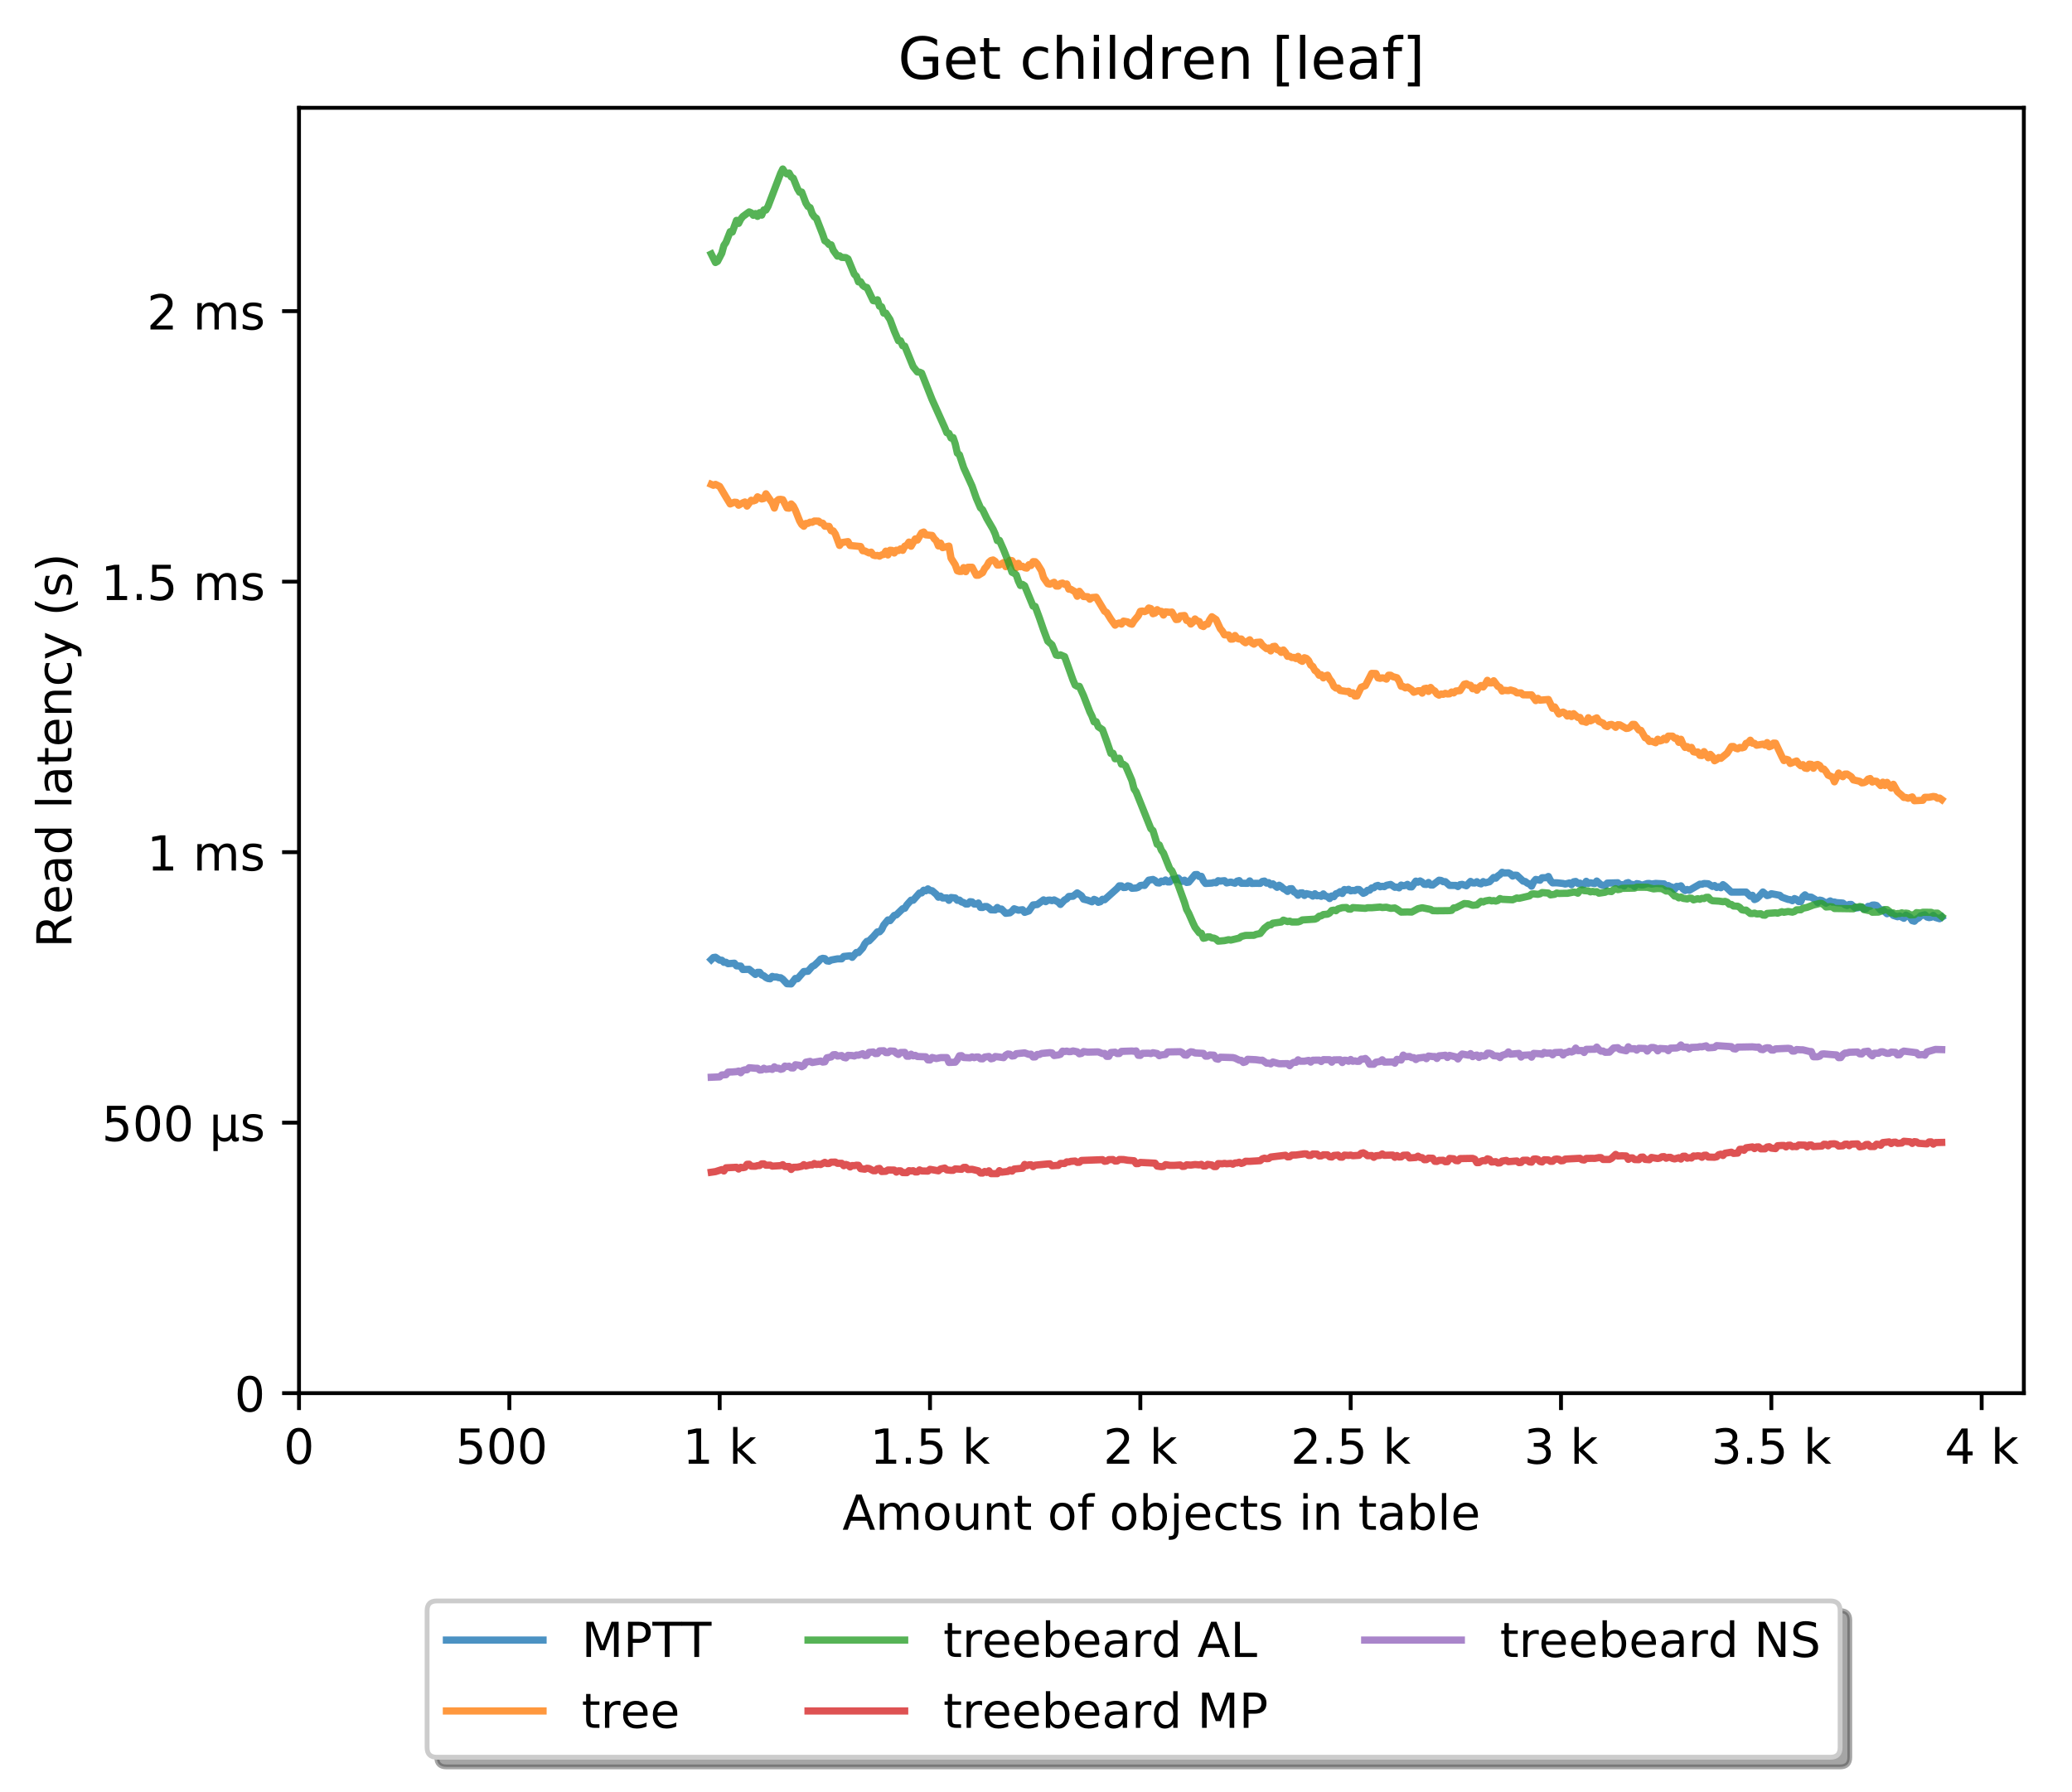 <?xml version="1.0" encoding="utf-8" standalone="no"?>
<!DOCTYPE svg PUBLIC "-//W3C//DTD SVG 1.1//EN"
  "http://www.w3.org/Graphics/SVG/1.1/DTD/svg11.dtd">
<!-- Created with matplotlib (http://matplotlib.org/) -->
<svg height="371pt" version="1.1" viewBox="0 0 429 371" width="429pt" xmlns="http://www.w3.org/2000/svg" xmlns:xlink="http://www.w3.org/1999/xlink">
 <defs>
  <style type="text/css">
*{stroke-linecap:butt;stroke-linejoin:round;}
  </style>
 </defs>
 <g id="figure_1">
  <g id="patch_1">
   <path d="M 0 371.002 
L 429.729 371.002 
L 429.729 0 
L 0 0 
z
" style="fill:#ffffff;"/>
  </g>
  <g id="axes_1">
   <g id="patch_2">
    <path d="M 61.909 288.43 
L 419.029 288.43 
L 419.029 22.318 
L 61.909 22.318 
z
" style="fill:#ffffff;"/>
   </g>
   <g id="matplotlib.axis_1">
    <g id="xtick_1">
     <g id="line2d_1">
      <defs>
       <path d="M 0 0 
L 0 3.5 
" id="m1b1ab14561" style="stroke:#000000;stroke-width:0.8;"/>
      </defs>
      <g>
       <use style="stroke:#000000;stroke-width:0.8;" x="61.909" xlink:href="#m1b1ab14561" y="288.43"/>
      </g>
     </g>
     <g id="text_1">
      <!-- 0 -->
      <defs>
       <path d="M 31.781 66.406 
Q 24.172 66.406 20.328 58.906 
Q 16.5 51.422 16.5 36.375 
Q 16.5 21.391 20.328 13.891 
Q 24.172 6.391 31.781 6.391 
Q 39.453 6.391 43.281 13.891 
Q 47.125 21.391 47.125 36.375 
Q 47.125 51.422 43.281 58.906 
Q 39.453 66.406 31.781 66.406 
z
M 31.781 74.219 
Q 44.047 74.219 50.516 64.516 
Q 56.984 54.828 56.984 36.375 
Q 56.984 17.969 50.516 8.266 
Q 44.047 -1.422 31.781 -1.422 
Q 19.531 -1.422 13.062 8.266 
Q 6.594 17.969 6.594 36.375 
Q 6.594 54.828 13.062 64.516 
Q 19.531 74.219 31.781 74.219 
z
" id="DejaVuSans-30"/>
      </defs>
      <g transform="translate(58.728 303.029)scale(0.1 -0.1)">
       <use xlink:href="#DejaVuSans-30"/>
      </g>
     </g>
    </g>
    <g id="xtick_2">
     <g id="line2d_2">
      <g>
       <use style="stroke:#000000;stroke-width:0.8;" x="105.458" xlink:href="#m1b1ab14561" y="288.43"/>
      </g>
     </g>
     <g id="text_2">
      <!-- 500  -->
      <defs>
       <path d="M 10.797 72.906 
L 49.516 72.906 
L 49.516 64.594 
L 19.828 64.594 
L 19.828 46.734 
Q 21.969 47.469 24.109 47.828 
Q 26.266 48.188 28.422 48.188 
Q 40.625 48.188 47.75 41.5 
Q 54.891 34.812 54.891 23.391 
Q 54.891 11.625 47.562 5.094 
Q 40.234 -1.422 26.906 -1.422 
Q 22.312 -1.422 17.547 -0.641 
Q 12.797 0.141 7.719 1.703 
L 7.719 11.625 
Q 12.109 9.234 16.797 8.062 
Q 21.484 6.891 26.703 6.891 
Q 35.156 6.891 40.078 11.328 
Q 45.016 15.766 45.016 23.391 
Q 45.016 31 40.078 35.438 
Q 35.156 39.891 26.703 39.891 
Q 22.75 39.891 18.812 39.016 
Q 14.891 38.141 10.797 36.281 
z
" id="DejaVuSans-35"/>
       <path id="DejaVuSans-20"/>
      </defs>
      <g transform="translate(94.325 303.029)scale(0.1 -0.1)">
       <use xlink:href="#DejaVuSans-35"/>
       <use x="63.623" xlink:href="#DejaVuSans-30"/>
       <use x="127.246" xlink:href="#DejaVuSans-30"/>
       <use x="190.869" xlink:href="#DejaVuSans-20"/>
      </g>
     </g>
    </g>
    <g id="xtick_3">
     <g id="line2d_3">
      <g>
       <use style="stroke:#000000;stroke-width:0.8;" x="149.007" xlink:href="#m1b1ab14561" y="288.43"/>
      </g>
     </g>
     <g id="text_3">
      <!-- 1 k -->
      <defs>
       <path d="M 12.406 8.297 
L 28.516 8.297 
L 28.516 63.922 
L 10.984 60.406 
L 10.984 69.391 
L 28.422 72.906 
L 38.281 72.906 
L 38.281 8.297 
L 54.391 8.297 
L 54.391 0 
L 12.406 0 
z
" id="DejaVuSans-31"/>
       <path d="M 9.078 75.984 
L 18.109 75.984 
L 18.109 31.109 
L 44.922 54.688 
L 56.391 54.688 
L 27.391 29.109 
L 57.625 0 
L 45.906 0 
L 18.109 26.703 
L 18.109 0 
L 9.078 0 
z
" id="DejaVuSans-6b"/>
      </defs>
      <g transform="translate(141.341 303.029)scale(0.1 -0.1)">
       <use xlink:href="#DejaVuSans-31"/>
       <use x="63.623" xlink:href="#DejaVuSans-20"/>
       <use x="95.41" xlink:href="#DejaVuSans-6b"/>
      </g>
     </g>
    </g>
    <g id="xtick_4">
     <g id="line2d_4">
      <g>
       <use style="stroke:#000000;stroke-width:0.8;" x="192.555" xlink:href="#m1b1ab14561" y="288.43"/>
      </g>
     </g>
     <g id="text_4">
      <!-- 1.5 k -->
      <defs>
       <path d="M 10.688 12.406 
L 21 12.406 
L 21 0 
L 10.688 0 
z
" id="DejaVuSans-2e"/>
      </defs>
      <g transform="translate(180.119 303.029)scale(0.1 -0.1)">
       <use xlink:href="#DejaVuSans-31"/>
       <use x="63.623" xlink:href="#DejaVuSans-2e"/>
       <use x="95.41" xlink:href="#DejaVuSans-35"/>
       <use x="159.033" xlink:href="#DejaVuSans-20"/>
       <use x="190.82" xlink:href="#DejaVuSans-6b"/>
      </g>
     </g>
    </g>
    <g id="xtick_5">
     <g id="line2d_5">
      <g>
       <use style="stroke:#000000;stroke-width:0.8;" x="236.104" xlink:href="#m1b1ab14561" y="288.43"/>
      </g>
     </g>
     <g id="text_5">
      <!-- 2 k -->
      <defs>
       <path d="M 19.188 8.297 
L 53.609 8.297 
L 53.609 0 
L 7.328 0 
L 7.328 8.297 
Q 12.938 14.109 22.625 23.891 
Q 32.328 33.688 34.812 36.531 
Q 39.547 41.844 41.422 45.531 
Q 43.312 49.219 43.312 52.781 
Q 43.312 58.594 39.234 62.25 
Q 35.156 65.922 28.609 65.922 
Q 23.969 65.922 18.812 64.312 
Q 13.672 62.703 7.812 59.422 
L 7.812 69.391 
Q 13.766 71.781 18.938 73 
Q 24.125 74.219 28.422 74.219 
Q 39.75 74.219 46.484 68.547 
Q 53.219 62.891 53.219 53.422 
Q 53.219 48.922 51.531 44.891 
Q 49.859 40.875 45.406 35.406 
Q 44.188 33.984 37.641 27.219 
Q 31.109 20.453 19.188 8.297 
z
" id="DejaVuSans-32"/>
      </defs>
      <g transform="translate(228.438 303.029)scale(0.1 -0.1)">
       <use xlink:href="#DejaVuSans-32"/>
       <use x="63.623" xlink:href="#DejaVuSans-20"/>
       <use x="95.41" xlink:href="#DejaVuSans-6b"/>
      </g>
     </g>
    </g>
    <g id="xtick_6">
     <g id="line2d_6">
      <g>
       <use style="stroke:#000000;stroke-width:0.8;" x="279.652" xlink:href="#m1b1ab14561" y="288.43"/>
      </g>
     </g>
     <g id="text_6">
      <!-- 2.5 k -->
      <g transform="translate(267.216 303.029)scale(0.1 -0.1)">
       <use xlink:href="#DejaVuSans-32"/>
       <use x="63.623" xlink:href="#DejaVuSans-2e"/>
       <use x="95.41" xlink:href="#DejaVuSans-35"/>
       <use x="159.033" xlink:href="#DejaVuSans-20"/>
       <use x="190.82" xlink:href="#DejaVuSans-6b"/>
      </g>
     </g>
    </g>
    <g id="xtick_7">
     <g id="line2d_7">
      <g>
       <use style="stroke:#000000;stroke-width:0.8;" x="323.201" xlink:href="#m1b1ab14561" y="288.43"/>
      </g>
     </g>
     <g id="text_7">
      <!-- 3 k -->
      <defs>
       <path d="M 40.578 39.312 
Q 47.656 37.797 51.625 33 
Q 55.609 28.219 55.609 21.188 
Q 55.609 10.406 48.188 4.484 
Q 40.766 -1.422 27.094 -1.422 
Q 22.516 -1.422 17.656 -0.516 
Q 12.797 0.391 7.625 2.203 
L 7.625 11.719 
Q 11.719 9.328 16.594 8.109 
Q 21.484 6.891 26.812 6.891 
Q 36.078 6.891 40.938 10.547 
Q 45.797 14.203 45.797 21.188 
Q 45.797 27.641 41.281 31.266 
Q 36.766 34.906 28.719 34.906 
L 20.219 34.906 
L 20.219 43.016 
L 29.109 43.016 
Q 36.375 43.016 40.234 45.922 
Q 44.094 48.828 44.094 54.297 
Q 44.094 59.906 40.109 62.906 
Q 36.141 65.922 28.719 65.922 
Q 24.656 65.922 20.016 65.031 
Q 15.375 64.156 9.812 62.312 
L 9.812 71.094 
Q 15.438 72.656 20.344 73.438 
Q 25.25 74.219 29.594 74.219 
Q 40.828 74.219 47.359 69.109 
Q 53.906 64.016 53.906 55.328 
Q 53.906 49.266 50.438 45.094 
Q 46.969 40.922 40.578 39.312 
z
" id="DejaVuSans-33"/>
      </defs>
      <g transform="translate(315.535 303.029)scale(0.1 -0.1)">
       <use xlink:href="#DejaVuSans-33"/>
       <use x="63.623" xlink:href="#DejaVuSans-20"/>
       <use x="95.41" xlink:href="#DejaVuSans-6b"/>
      </g>
     </g>
    </g>
    <g id="xtick_8">
     <g id="line2d_8">
      <g>
       <use style="stroke:#000000;stroke-width:0.8;" x="366.749" xlink:href="#m1b1ab14561" y="288.43"/>
      </g>
     </g>
     <g id="text_8">
      <!-- 3.5 k -->
      <g transform="translate(354.313 303.029)scale(0.1 -0.1)">
       <use xlink:href="#DejaVuSans-33"/>
       <use x="63.623" xlink:href="#DejaVuSans-2e"/>
       <use x="95.41" xlink:href="#DejaVuSans-35"/>
       <use x="159.033" xlink:href="#DejaVuSans-20"/>
       <use x="190.82" xlink:href="#DejaVuSans-6b"/>
      </g>
     </g>
    </g>
    <g id="xtick_9">
     <g id="line2d_9">
      <g>
       <use style="stroke:#000000;stroke-width:0.8;" x="410.298" xlink:href="#m1b1ab14561" y="288.43"/>
      </g>
     </g>
     <g id="text_9">
      <!-- 4 k -->
      <defs>
       <path d="M 37.797 64.312 
L 12.891 25.391 
L 37.797 25.391 
z
M 35.203 72.906 
L 47.609 72.906 
L 47.609 25.391 
L 58.016 25.391 
L 58.016 17.188 
L 47.609 17.188 
L 47.609 0 
L 37.797 0 
L 37.797 17.188 
L 4.891 17.188 
L 4.891 26.703 
z
" id="DejaVuSans-34"/>
      </defs>
      <g transform="translate(402.632 303.029)scale(0.1 -0.1)">
       <use xlink:href="#DejaVuSans-34"/>
       <use x="63.623" xlink:href="#DejaVuSans-20"/>
       <use x="95.41" xlink:href="#DejaVuSans-6b"/>
      </g>
     </g>
    </g>
    <g id="text_10">
     <!-- Amount of objects in table -->
     <defs>
      <path d="M 34.188 63.188 
L 20.797 26.906 
L 47.609 26.906 
z
M 28.609 72.906 
L 39.797 72.906 
L 67.578 0 
L 57.328 0 
L 50.688 18.703 
L 17.828 18.703 
L 11.188 0 
L 0.781 0 
z
" id="DejaVuSans-41"/>
      <path d="M 52 44.188 
Q 55.375 50.25 60.062 53.125 
Q 64.75 56 71.094 56 
Q 79.641 56 84.281 50.016 
Q 88.922 44.047 88.922 33.016 
L 88.922 0 
L 79.891 0 
L 79.891 32.719 
Q 79.891 40.578 77.094 44.375 
Q 74.312 48.188 68.609 48.188 
Q 61.625 48.188 57.562 43.547 
Q 53.516 38.922 53.516 30.906 
L 53.516 0 
L 44.484 0 
L 44.484 32.719 
Q 44.484 40.625 41.703 44.406 
Q 38.922 48.188 33.109 48.188 
Q 26.219 48.188 22.156 43.531 
Q 18.109 38.875 18.109 30.906 
L 18.109 0 
L 9.078 0 
L 9.078 54.688 
L 18.109 54.688 
L 18.109 46.188 
Q 21.188 51.219 25.484 53.609 
Q 29.781 56 35.688 56 
Q 41.656 56 45.828 52.969 
Q 50 49.953 52 44.188 
z
" id="DejaVuSans-6d"/>
      <path d="M 30.609 48.391 
Q 23.391 48.391 19.188 42.75 
Q 14.984 37.109 14.984 27.297 
Q 14.984 17.484 19.156 11.844 
Q 23.344 6.203 30.609 6.203 
Q 37.797 6.203 41.984 11.859 
Q 46.188 17.531 46.188 27.297 
Q 46.188 37.016 41.984 42.703 
Q 37.797 48.391 30.609 48.391 
z
M 30.609 56 
Q 42.328 56 49.016 48.375 
Q 55.719 40.766 55.719 27.297 
Q 55.719 13.875 49.016 6.219 
Q 42.328 -1.422 30.609 -1.422 
Q 18.844 -1.422 12.172 6.219 
Q 5.516 13.875 5.516 27.297 
Q 5.516 40.766 12.172 48.375 
Q 18.844 56 30.609 56 
z
" id="DejaVuSans-6f"/>
      <path d="M 8.5 21.578 
L 8.5 54.688 
L 17.484 54.688 
L 17.484 21.922 
Q 17.484 14.156 20.5 10.266 
Q 23.531 6.391 29.594 6.391 
Q 36.859 6.391 41.078 11.031 
Q 45.312 15.672 45.312 23.688 
L 45.312 54.688 
L 54.297 54.688 
L 54.297 0 
L 45.312 0 
L 45.312 8.406 
Q 42.047 3.422 37.719 1 
Q 33.406 -1.422 27.688 -1.422 
Q 18.266 -1.422 13.375 4.438 
Q 8.5 10.297 8.5 21.578 
z
M 31.109 56 
z
" id="DejaVuSans-75"/>
      <path d="M 54.891 33.016 
L 54.891 0 
L 45.906 0 
L 45.906 32.719 
Q 45.906 40.484 42.875 44.328 
Q 39.844 48.188 33.797 48.188 
Q 26.516 48.188 22.312 43.547 
Q 18.109 38.922 18.109 30.906 
L 18.109 0 
L 9.078 0 
L 9.078 54.688 
L 18.109 54.688 
L 18.109 46.188 
Q 21.344 51.125 25.703 53.562 
Q 30.078 56 35.797 56 
Q 45.219 56 50.047 50.172 
Q 54.891 44.344 54.891 33.016 
z
" id="DejaVuSans-6e"/>
      <path d="M 18.312 70.219 
L 18.312 54.688 
L 36.812 54.688 
L 36.812 47.703 
L 18.312 47.703 
L 18.312 18.016 
Q 18.312 11.328 20.141 9.422 
Q 21.969 7.516 27.594 7.516 
L 36.812 7.516 
L 36.812 0 
L 27.594 0 
Q 17.188 0 13.234 3.875 
Q 9.281 7.766 9.281 18.016 
L 9.281 47.703 
L 2.688 47.703 
L 2.688 54.688 
L 9.281 54.688 
L 9.281 70.219 
z
" id="DejaVuSans-74"/>
      <path d="M 37.109 75.984 
L 37.109 68.5 
L 28.516 68.5 
Q 23.688 68.5 21.797 66.547 
Q 19.922 64.594 19.922 59.516 
L 19.922 54.688 
L 34.719 54.688 
L 34.719 47.703 
L 19.922 47.703 
L 19.922 0 
L 10.891 0 
L 10.891 47.703 
L 2.297 47.703 
L 2.297 54.688 
L 10.891 54.688 
L 10.891 58.5 
Q 10.891 67.625 15.141 71.797 
Q 19.391 75.984 28.609 75.984 
z
" id="DejaVuSans-66"/>
      <path d="M 48.688 27.297 
Q 48.688 37.203 44.609 42.844 
Q 40.531 48.484 33.406 48.484 
Q 26.266 48.484 22.188 42.844 
Q 18.109 37.203 18.109 27.297 
Q 18.109 17.391 22.188 11.75 
Q 26.266 6.109 33.406 6.109 
Q 40.531 6.109 44.609 11.75 
Q 48.688 17.391 48.688 27.297 
z
M 18.109 46.391 
Q 20.953 51.266 25.266 53.625 
Q 29.594 56 35.594 56 
Q 45.562 56 51.781 48.094 
Q 58.016 40.188 58.016 27.297 
Q 58.016 14.406 51.781 6.484 
Q 45.562 -1.422 35.594 -1.422 
Q 29.594 -1.422 25.266 0.953 
Q 20.953 3.328 18.109 8.203 
L 18.109 0 
L 9.078 0 
L 9.078 75.984 
L 18.109 75.984 
z
" id="DejaVuSans-62"/>
      <path d="M 9.422 54.688 
L 18.406 54.688 
L 18.406 -0.984 
Q 18.406 -11.422 14.422 -16.109 
Q 10.453 -20.797 1.609 -20.797 
L -1.812 -20.797 
L -1.812 -13.188 
L 0.594 -13.188 
Q 5.719 -13.188 7.562 -10.812 
Q 9.422 -8.453 9.422 -0.984 
z
M 9.422 75.984 
L 18.406 75.984 
L 18.406 64.594 
L 9.422 64.594 
z
" id="DejaVuSans-6a"/>
      <path d="M 56.203 29.594 
L 56.203 25.203 
L 14.891 25.203 
Q 15.484 15.922 20.484 11.062 
Q 25.484 6.203 34.422 6.203 
Q 39.594 6.203 44.453 7.469 
Q 49.312 8.734 54.109 11.281 
L 54.109 2.781 
Q 49.266 0.734 44.188 -0.344 
Q 39.109 -1.422 33.891 -1.422 
Q 20.797 -1.422 13.156 6.188 
Q 5.516 13.812 5.516 26.812 
Q 5.516 40.234 12.766 48.109 
Q 20.016 56 32.328 56 
Q 43.359 56 49.781 48.891 
Q 56.203 41.797 56.203 29.594 
z
M 47.219 32.234 
Q 47.125 39.594 43.094 43.984 
Q 39.062 48.391 32.422 48.391 
Q 24.906 48.391 20.391 44.141 
Q 15.875 39.891 15.188 32.172 
z
" id="DejaVuSans-65"/>
      <path d="M 48.781 52.594 
L 48.781 44.188 
Q 44.969 46.297 41.141 47.344 
Q 37.312 48.391 33.406 48.391 
Q 24.656 48.391 19.812 42.844 
Q 14.984 37.312 14.984 27.297 
Q 14.984 17.281 19.812 11.734 
Q 24.656 6.203 33.406 6.203 
Q 37.312 6.203 41.141 7.25 
Q 44.969 8.297 48.781 10.406 
L 48.781 2.094 
Q 45.016 0.344 40.984 -0.531 
Q 36.969 -1.422 32.422 -1.422 
Q 20.062 -1.422 12.781 6.344 
Q 5.516 14.109 5.516 27.297 
Q 5.516 40.672 12.859 48.328 
Q 20.219 56 33.016 56 
Q 37.156 56 41.109 55.141 
Q 45.062 54.297 48.781 52.594 
z
" id="DejaVuSans-63"/>
      <path d="M 44.281 53.078 
L 44.281 44.578 
Q 40.484 46.531 36.375 47.5 
Q 32.281 48.484 27.875 48.484 
Q 21.188 48.484 17.844 46.438 
Q 14.5 44.391 14.5 40.281 
Q 14.5 37.156 16.891 35.375 
Q 19.281 33.594 26.516 31.984 
L 29.594 31.297 
Q 39.156 29.25 43.188 25.516 
Q 47.219 21.781 47.219 15.094 
Q 47.219 7.469 41.188 3.016 
Q 35.156 -1.422 24.609 -1.422 
Q 20.219 -1.422 15.453 -0.562 
Q 10.688 0.297 5.422 2 
L 5.422 11.281 
Q 10.406 8.688 15.234 7.391 
Q 20.062 6.109 24.812 6.109 
Q 31.156 6.109 34.562 8.281 
Q 37.984 10.453 37.984 14.406 
Q 37.984 18.062 35.516 20.016 
Q 33.062 21.969 24.703 23.781 
L 21.578 24.516 
Q 13.234 26.266 9.516 29.906 
Q 5.812 33.547 5.812 39.891 
Q 5.812 47.609 11.281 51.797 
Q 16.75 56 26.812 56 
Q 31.781 56 36.172 55.266 
Q 40.578 54.547 44.281 53.078 
z
" id="DejaVuSans-73"/>
      <path d="M 9.422 54.688 
L 18.406 54.688 
L 18.406 0 
L 9.422 0 
z
M 9.422 75.984 
L 18.406 75.984 
L 18.406 64.594 
L 9.422 64.594 
z
" id="DejaVuSans-69"/>
      <path d="M 34.281 27.484 
Q 23.391 27.484 19.188 25 
Q 14.984 22.516 14.984 16.5 
Q 14.984 11.719 18.141 8.906 
Q 21.297 6.109 26.703 6.109 
Q 34.188 6.109 38.703 11.406 
Q 43.219 16.703 43.219 25.484 
L 43.219 27.484 
z
M 52.203 31.203 
L 52.203 0 
L 43.219 0 
L 43.219 8.297 
Q 40.141 3.328 35.547 0.953 
Q 30.953 -1.422 24.312 -1.422 
Q 15.922 -1.422 10.953 3.297 
Q 6 8.016 6 15.922 
Q 6 25.141 12.172 29.828 
Q 18.359 34.516 30.609 34.516 
L 43.219 34.516 
L 43.219 35.406 
Q 43.219 41.609 39.141 45 
Q 35.062 48.391 27.688 48.391 
Q 23 48.391 18.547 47.266 
Q 14.109 46.141 10.016 43.891 
L 10.016 52.203 
Q 14.938 54.109 19.578 55.047 
Q 24.219 56 28.609 56 
Q 40.484 56 46.344 49.844 
Q 52.203 43.703 52.203 31.203 
z
" id="DejaVuSans-61"/>
      <path d="M 9.422 75.984 
L 18.406 75.984 
L 18.406 0 
L 9.422 0 
z
" id="DejaVuSans-6c"/>
     </defs>
     <g transform="translate(174.411 316.707)scale(0.1 -0.1)">
      <use xlink:href="#DejaVuSans-41"/>
      <use x="68.408" xlink:href="#DejaVuSans-6d"/>
      <use x="165.82" xlink:href="#DejaVuSans-6f"/>
      <use x="227.002" xlink:href="#DejaVuSans-75"/>
      <use x="290.381" xlink:href="#DejaVuSans-6e"/>
      <use x="353.76" xlink:href="#DejaVuSans-74"/>
      <use x="392.969" xlink:href="#DejaVuSans-20"/>
      <use x="424.756" xlink:href="#DejaVuSans-6f"/>
      <use x="485.938" xlink:href="#DejaVuSans-66"/>
      <use x="521.143" xlink:href="#DejaVuSans-20"/>
      <use x="552.93" xlink:href="#DejaVuSans-6f"/>
      <use x="614.111" xlink:href="#DejaVuSans-62"/>
      <use x="677.588" xlink:href="#DejaVuSans-6a"/>
      <use x="705.371" xlink:href="#DejaVuSans-65"/>
      <use x="766.895" xlink:href="#DejaVuSans-63"/>
      <use x="821.875" xlink:href="#DejaVuSans-74"/>
      <use x="861.084" xlink:href="#DejaVuSans-73"/>
      <use x="913.184" xlink:href="#DejaVuSans-20"/>
      <use x="944.971" xlink:href="#DejaVuSans-69"/>
      <use x="972.754" xlink:href="#DejaVuSans-6e"/>
      <use x="1036.133" xlink:href="#DejaVuSans-20"/>
      <use x="1067.92" xlink:href="#DejaVuSans-74"/>
      <use x="1107.129" xlink:href="#DejaVuSans-61"/>
      <use x="1168.408" xlink:href="#DejaVuSans-62"/>
      <use x="1231.885" xlink:href="#DejaVuSans-6c"/>
      <use x="1259.668" xlink:href="#DejaVuSans-65"/>
     </g>
    </g>
   </g>
   <g id="matplotlib.axis_2">
    <g id="ytick_1">
     <g id="line2d_10">
      <defs>
       <path d="M 0 0 
L -3.5 0 
" id="m05056fc4cb" style="stroke:#000000;stroke-width:0.8;"/>
      </defs>
      <g>
       <use style="stroke:#000000;stroke-width:0.8;" x="61.909" xlink:href="#m05056fc4cb" y="288.43"/>
      </g>
     </g>
     <g id="text_11">
      <!-- 0 -->
      <g transform="translate(48.547 292.229)scale(0.1 -0.1)">
       <use xlink:href="#DejaVuSans-30"/>
      </g>
     </g>
    </g>
    <g id="ytick_2">
     <g id="line2d_11">
      <g>
       <use style="stroke:#000000;stroke-width:0.8;" x="61.909" xlink:href="#m05056fc4cb" y="232.428"/>
      </g>
     </g>
     <g id="text_12">
      <!-- 500 µs -->
      <defs>
       <path d="M 8.5 -20.797 
L 8.5 54.688 
L 17.484 54.688 
L 17.484 20.703 
Q 17.484 13.625 20.844 10 
Q 24.219 6.391 30.812 6.391 
Q 38.031 6.391 41.672 10.484 
Q 45.312 14.594 45.312 22.797 
L 45.312 54.688 
L 54.297 54.688 
L 54.297 12.594 
Q 54.297 9.672 55.141 8.281 
Q 56 6.891 57.812 6.891 
Q 58.25 6.891 59.031 7.156 
Q 59.812 7.422 61.188 8.016 
L 61.188 0.781 
Q 59.188 -0.344 57.391 -0.875 
Q 55.609 -1.422 53.906 -1.422 
Q 50.531 -1.422 48.531 0.484 
Q 46.531 2.391 45.797 6.297 
Q 43.359 2.438 39.812 0.5 
Q 36.281 -1.422 31.5 -1.422 
Q 26.516 -1.422 23.016 0.484 
Q 19.531 2.391 17.484 6.203 
L 17.484 -20.797 
z
" id="DejaVuSans-b5"/>
      </defs>
      <g transform="translate(21.072 236.227)scale(0.1 -0.1)">
       <use xlink:href="#DejaVuSans-35"/>
       <use x="63.623" xlink:href="#DejaVuSans-30"/>
       <use x="127.246" xlink:href="#DejaVuSans-30"/>
       <use x="190.869" xlink:href="#DejaVuSans-20"/>
       <use x="222.656" xlink:href="#DejaVuSans-b5"/>
       <use x="286.279" xlink:href="#DejaVuSans-73"/>
      </g>
     </g>
    </g>
    <g id="ytick_3">
     <g id="line2d_12">
      <g>
       <use style="stroke:#000000;stroke-width:0.8;" x="61.909" xlink:href="#m05056fc4cb" y="176.425"/>
      </g>
     </g>
     <g id="text_13">
      <!-- 1 ms -->
      <g transform="translate(30.419 180.224)scale(0.1 -0.1)">
       <use xlink:href="#DejaVuSans-31"/>
       <use x="63.623" xlink:href="#DejaVuSans-20"/>
       <use x="95.41" xlink:href="#DejaVuSans-6d"/>
       <use x="192.822" xlink:href="#DejaVuSans-73"/>
      </g>
     </g>
    </g>
    <g id="ytick_4">
     <g id="line2d_13">
      <g>
       <use style="stroke:#000000;stroke-width:0.8;" x="61.909" xlink:href="#m05056fc4cb" y="120.423"/>
      </g>
     </g>
     <g id="text_14">
      <!-- 1.5 ms -->
      <g transform="translate(20.878 124.222)scale(0.1 -0.1)">
       <use xlink:href="#DejaVuSans-31"/>
       <use x="63.623" xlink:href="#DejaVuSans-2e"/>
       <use x="95.41" xlink:href="#DejaVuSans-35"/>
       <use x="159.033" xlink:href="#DejaVuSans-20"/>
       <use x="190.82" xlink:href="#DejaVuSans-6d"/>
       <use x="288.232" xlink:href="#DejaVuSans-73"/>
      </g>
     </g>
    </g>
    <g id="ytick_5">
     <g id="line2d_14">
      <g>
       <use style="stroke:#000000;stroke-width:0.8;" x="61.909" xlink:href="#m05056fc4cb" y="64.42"/>
      </g>
     </g>
     <g id="text_15">
      <!-- 2 ms -->
      <g transform="translate(30.419 68.22)scale(0.1 -0.1)">
       <use xlink:href="#DejaVuSans-32"/>
       <use x="63.623" xlink:href="#DejaVuSans-20"/>
       <use x="95.41" xlink:href="#DejaVuSans-6d"/>
       <use x="192.822" xlink:href="#DejaVuSans-73"/>
      </g>
     </g>
    </g>
    <g id="text_16">
     <!-- Read latency (s) -->
     <defs>
      <path d="M 44.391 34.188 
Q 47.562 33.109 50.562 29.594 
Q 53.562 26.078 56.594 19.922 
L 66.609 0 
L 56 0 
L 46.688 18.703 
Q 43.062 26.031 39.672 28.422 
Q 36.281 30.812 30.422 30.812 
L 19.672 30.812 
L 19.672 0 
L 9.812 0 
L 9.812 72.906 
L 32.078 72.906 
Q 44.578 72.906 50.734 67.672 
Q 56.891 62.453 56.891 51.906 
Q 56.891 45.016 53.688 40.469 
Q 50.484 35.938 44.391 34.188 
z
M 19.672 64.797 
L 19.672 38.922 
L 32.078 38.922 
Q 39.203 38.922 42.844 42.219 
Q 46.484 45.516 46.484 51.906 
Q 46.484 58.297 42.844 61.547 
Q 39.203 64.797 32.078 64.797 
z
" id="DejaVuSans-52"/>
      <path d="M 45.406 46.391 
L 45.406 75.984 
L 54.391 75.984 
L 54.391 0 
L 45.406 0 
L 45.406 8.203 
Q 42.578 3.328 38.25 0.953 
Q 33.938 -1.422 27.875 -1.422 
Q 17.969 -1.422 11.734 6.484 
Q 5.516 14.406 5.516 27.297 
Q 5.516 40.188 11.734 48.094 
Q 17.969 56 27.875 56 
Q 33.938 56 38.25 53.625 
Q 42.578 51.266 45.406 46.391 
z
M 14.797 27.297 
Q 14.797 17.391 18.875 11.75 
Q 22.953 6.109 30.078 6.109 
Q 37.203 6.109 41.297 11.75 
Q 45.406 17.391 45.406 27.297 
Q 45.406 37.203 41.297 42.844 
Q 37.203 48.484 30.078 48.484 
Q 22.953 48.484 18.875 42.844 
Q 14.797 37.203 14.797 27.297 
z
" id="DejaVuSans-64"/>
      <path d="M 32.172 -5.078 
Q 28.375 -14.844 24.75 -17.812 
Q 21.141 -20.797 15.094 -20.797 
L 7.906 -20.797 
L 7.906 -13.281 
L 13.188 -13.281 
Q 16.891 -13.281 18.938 -11.516 
Q 21 -9.766 23.484 -3.219 
L 25.094 0.875 
L 2.984 54.688 
L 12.5 54.688 
L 29.594 11.922 
L 46.688 54.688 
L 56.203 54.688 
z
" id="DejaVuSans-79"/>
      <path d="M 31 75.875 
Q 24.469 64.656 21.281 53.656 
Q 18.109 42.672 18.109 31.391 
Q 18.109 20.125 21.312 9.062 
Q 24.516 -2 31 -13.188 
L 23.188 -13.188 
Q 15.875 -1.703 12.234 9.375 
Q 8.594 20.453 8.594 31.391 
Q 8.594 42.281 12.203 53.312 
Q 15.828 64.359 23.188 75.875 
z
" id="DejaVuSans-28"/>
      <path d="M 8.016 75.875 
L 15.828 75.875 
Q 23.141 64.359 26.781 53.312 
Q 30.422 42.281 30.422 31.391 
Q 30.422 20.453 26.781 9.375 
Q 23.141 -1.703 15.828 -13.188 
L 8.016 -13.188 
Q 14.5 -2 17.703 9.062 
Q 20.906 20.125 20.906 31.391 
Q 20.906 42.672 17.703 53.656 
Q 14.5 64.656 8.016 75.875 
z
" id="DejaVuSans-29"/>
     </defs>
     <g transform="translate(14.798 196.212)rotate(-90)scale(0.1 -0.1)">
      <use xlink:href="#DejaVuSans-52"/>
      <use x="69.42" xlink:href="#DejaVuSans-65"/>
      <use x="130.943" xlink:href="#DejaVuSans-61"/>
      <use x="192.223" xlink:href="#DejaVuSans-64"/>
      <use x="255.699" xlink:href="#DejaVuSans-20"/>
      <use x="287.486" xlink:href="#DejaVuSans-6c"/>
      <use x="315.27" xlink:href="#DejaVuSans-61"/>
      <use x="376.549" xlink:href="#DejaVuSans-74"/>
      <use x="415.758" xlink:href="#DejaVuSans-65"/>
      <use x="477.281" xlink:href="#DejaVuSans-6e"/>
      <use x="540.66" xlink:href="#DejaVuSans-63"/>
      <use x="595.641" xlink:href="#DejaVuSans-79"/>
      <use x="654.82" xlink:href="#DejaVuSans-20"/>
      <use x="686.607" xlink:href="#DejaVuSans-28"/>
      <use x="725.621" xlink:href="#DejaVuSans-73"/>
      <use x="777.721" xlink:href="#DejaVuSans-29"/>
     </g>
    </g>
   </g>
   <g id="line2d_15">
    <path clip-path="url(#p9b5b57990f)" d="M 147.265 198.669 
L 147.7 198.241 
L 148.136 198.18 
L 149.007 198.781 
L 149.442 198.798 
L 149.877 199.224 
L 150.313 199.217 
L 150.748 199.513 
L 152.055 199.412 
L 152.49 199.959 
L 153.361 200.009 
L 153.797 200.717 
L 155.103 200.676 
L 156.41 201.74 
L 156.845 201.299 
L 157.281 201.302 
L 157.716 201.845 
L 158.152 202.024 
L 158.587 202.378 
L 159.023 202.586 
L 159.458 202.64 
L 159.894 202.151 
L 160.329 202.278 
L 160.765 202.254 
L 161.2 202.402 
L 161.636 202.425 
L 162.071 202.729 
L 162.942 203.659 
L 163.813 203.697 
L 164.684 202.565 
L 165.119 202.634 
L 166.426 201.138 
L 167.297 201.08 
L 168.168 200.078 
L 168.603 199.875 
L 169.474 199.054 
L 169.91 198.556 
L 170.345 198.404 
L 170.781 198.468 
L 171.216 198.934 
L 171.652 198.995 
L 172.087 198.757 
L 173.394 198.514 
L 174.265 198.509 
L 174.7 198.016 
L 176.007 197.879 
L 176.442 198.195 
L 177.313 197.192 
L 177.749 197.213 
L 178.62 196.25 
L 179.055 195.406 
L 179.49 194.896 
L 179.926 194.797 
L 180.797 193.921 
L 181.668 192.926 
L 182.103 192.916 
L 182.539 192.444 
L 182.974 191.517 
L 183.845 190.46 
L 184.281 190.6 
L 185.152 189.523 
L 185.587 189.409 
L 186.894 188.136 
L 187.329 188.041 
L 187.765 187.342 
L 188.636 186.368 
L 189.071 186.377 
L 190.378 184.889 
L 190.813 184.863 
L 191.249 184.306 
L 191.684 184.427 
L 192.12 184.026 
L 192.555 184.35 
L 192.991 184.411 
L 193.862 185.159 
L 194.297 185.748 
L 194.732 185.526 
L 195.168 185.912 
L 196.039 185.885 
L 196.474 186.394 
L 196.91 185.814 
L 197.781 185.912 
L 198.216 186.395 
L 198.652 186.345 
L 199.087 186.732 
L 199.523 186.859 
L 199.958 187.157 
L 200.394 187.152 
L 200.829 186.68 
L 201.265 186.725 
L 201.7 187.16 
L 202.136 187.166 
L 202.571 186.955 
L 203.007 187.862 
L 203.442 187.879 
L 203.878 187.676 
L 204.313 187.679 
L 204.749 187.945 
L 205.184 188.362 
L 206.055 188.388 
L 206.491 187.88 
L 206.926 188.208 
L 207.362 188.203 
L 208.233 189.083 
L 209.104 188.982 
L 209.539 188.638 
L 209.974 188.146 
L 210.845 188.438 
L 211.716 188.343 
L 212.152 188.889 
L 213.023 188.59 
L 213.894 187.349 
L 214.765 187.267 
L 216.071 186.304 
L 216.507 186.674 
L 216.942 186.377 
L 217.378 186.341 
L 217.813 186.46 
L 218.249 186.31 
L 219.12 186.764 
L 219.555 187.244 
L 220.426 186.313 
L 220.862 186.095 
L 221.297 185.596 
L 222.168 185.55 
L 223.039 184.858 
L 223.91 185.452 
L 224.346 186.159 
L 225.216 186.372 
L 226.087 186.7 
L 226.523 186.2 
L 226.958 186.378 
L 227.394 186.808 
L 227.829 186.681 
L 228.265 186.181 
L 228.7 186.275 
L 230.007 185.097 
L 231.313 183.927 
L 231.749 183.396 
L 232.184 183.405 
L 232.62 183.748 
L 233.055 183.717 
L 233.491 183.393 
L 233.926 183.499 
L 234.362 183.901 
L 235.233 183.844 
L 235.668 183.709 
L 236.104 183.331 
L 236.539 183.267 
L 236.975 183.315 
L 237.846 182.221 
L 238.717 182.073 
L 239.152 182.304 
L 239.588 182.759 
L 240.023 182.814 
L 240.458 182.415 
L 240.894 182.537 
L 241.329 182.187 
L 241.765 182.588 
L 242.2 182.584 
L 242.636 182.083 
L 243.071 182.032 
L 243.507 182.111 
L 243.942 181.785 
L 244.378 182.239 
L 244.813 182.479 
L 245.249 182.225 
L 245.684 182.698 
L 246.12 182.633 
L 247.426 181.075 
L 247.862 181.051 
L 248.297 181.461 
L 248.733 181.43 
L 249.168 182.364 
L 249.604 182.905 
L 250.91 182.823 
L 251.346 182.703 
L 251.781 182.762 
L 252.217 182.332 
L 252.652 182.421 
L 253.523 182.329 
L 253.959 182.794 
L 254.83 182.615 
L 255.7 182.855 
L 256.136 182.425 
L 256.571 182.313 
L 257.007 182.858 
L 258.313 182.876 
L 258.749 182.377 
L 259.184 182.901 
L 260.055 182.868 
L 260.926 182.891 
L 261.362 182.49 
L 261.797 182.407 
L 262.233 182.83 
L 262.668 182.729 
L 263.104 183.175 
L 263.539 182.983 
L 264.41 183.705 
L 264.846 183.27 
L 265.281 183.552 
L 265.717 183.971 
L 266.152 184.189 
L 266.588 184.55 
L 267.023 184.007 
L 267.459 183.981 
L 267.894 184.634 
L 268.33 184.878 
L 268.765 185.349 
L 269.201 184.869 
L 269.636 184.843 
L 270.072 185.382 
L 270.507 185.014 
L 271.378 185.205 
L 271.813 185.525 
L 272.249 185.033 
L 272.684 185.46 
L 273.12 185.392 
L 273.555 185.571 
L 273.991 185.068 
L 274.426 185.526 
L 274.862 185.616 
L 275.297 186.028 
L 275.733 185.49 
L 276.168 185.642 
L 276.604 185.037 
L 277.039 184.913 
L 277.475 184.595 
L 277.91 184.976 
L 278.346 184.164 
L 278.781 184.28 
L 279.217 184.116 
L 279.652 184.434 
L 280.088 184.346 
L 280.523 184.383 
L 280.959 184.144 
L 281.394 184.153 
L 282.265 184.944 
L 282.701 184.767 
L 283.136 184.322 
L 283.572 184.301 
L 284.007 183.838 
L 284.443 183.8 
L 284.878 183.424 
L 285.314 183.3 
L 285.749 183.593 
L 286.184 183.487 
L 286.62 183.562 
L 287.055 183.283 
L 287.926 183.104 
L 288.797 183.696 
L 289.233 183.652 
L 289.668 183.812 
L 290.104 183.239 
L 290.539 183.383 
L 290.975 183.322 
L 291.41 183.089 
L 291.846 183.6 
L 292.281 183.616 
L 293.152 182.42 
L 293.588 182.645 
L 294.023 182.382 
L 294.459 182.64 
L 294.894 183.081 
L 295.33 183.109 
L 295.765 182.7 
L 296.201 183.212 
L 296.636 183.23 
L 297.943 182.232 
L 298.378 182.28 
L 298.814 182.539 
L 299.249 182.536 
L 300.12 183.302 
L 301.426 183.306 
L 301.862 183.541 
L 302.297 183.149 
L 302.733 183.088 
L 303.604 183.384 
L 304.475 182.48 
L 304.91 182.791 
L 305.346 182.809 
L 305.781 182.538 
L 306.217 182.873 
L 306.652 182.989 
L 307.088 182.521 
L 307.523 182.774 
L 308.394 182.552 
L 309.265 181.664 
L 309.701 181.804 
L 310.136 181.34 
L 310.572 181.051 
L 311.007 180.59 
L 311.443 180.734 
L 312.314 180.704 
L 312.749 180.924 
L 313.185 181.376 
L 313.62 181.181 
L 314.056 181.206 
L 315.362 182.423 
L 315.798 182.507 
L 316.233 182.848 
L 316.668 183.002 
L 317.104 183.459 
L 317.539 182.568 
L 317.975 182.07 
L 318.846 182.237 
L 319.281 181.725 
L 320.152 181.708 
L 320.588 181.459 
L 321.023 182.321 
L 321.459 182.78 
L 322.33 182.769 
L 323.636 182.905 
L 324.072 183.019 
L 324.943 182.799 
L 325.378 183.161 
L 325.814 182.564 
L 326.249 182.487 
L 326.685 182.887 
L 327.12 182.833 
L 327.556 183.171 
L 327.991 183.08 
L 328.427 182.46 
L 328.862 182.885 
L 329.298 182.766 
L 330.169 182.928 
L 330.604 182.407 
L 331.475 183.185 
L 332.346 183.355 
L 332.781 182.829 
L 334.523 182.778 
L 334.959 182.763 
L 335.394 183.187 
L 335.83 183.15 
L 336.265 183.431 
L 336.701 182.841 
L 337.136 182.727 
L 337.572 183.08 
L 338.007 183.11 
L 338.443 183.557 
L 338.878 182.936 
L 339.314 182.998 
L 339.749 183.2 
L 340.185 183.206 
L 341.056 182.918 
L 341.491 182.903 
L 341.927 183.03 
L 342.798 182.894 
L 344.54 182.989 
L 344.975 183.474 
L 345.411 183.34 
L 345.846 183.584 
L 346.281 183.695 
L 346.717 184.123 
L 347.152 183.507 
L 347.588 183.551 
L 348.023 183.394 
L 348.459 184.033 
L 348.894 184.37 
L 349.33 184.15 
L 349.765 184.319 
L 351.943 183.054 
L 352.378 183.075 
L 352.814 182.912 
L 353.685 182.966 
L 354.556 183.518 
L 354.991 183.329 
L 355.427 183.731 
L 355.862 183.582 
L 356.298 183.783 
L 356.733 183.15 
L 357.169 183.464 
L 358.475 184.695 
L 361.523 184.682 
L 362.394 185.54 
L 362.83 185.359 
L 363.265 186.233 
L 363.701 186.056 
L 364.136 185.656 
L 365.007 184.671 
L 365.878 185.41 
L 366.314 185.306 
L 366.749 185.028 
L 368.491 185.352 
L 368.927 185.749 
L 370.233 186.209 
L 370.669 186.26 
L 371.104 186.471 
L 371.54 186.033 
L 371.975 186.211 
L 372.411 186.648 
L 372.846 186.645 
L 373.282 185.645 
L 373.717 185.265 
L 374.153 185.678 
L 375.024 185.746 
L 375.895 186.262 
L 376.33 186.842 
L 376.765 186.351 
L 377.201 186.442 
L 378.072 186.979 
L 378.943 186.525 
L 379.378 186.766 
L 379.814 186.75 
L 380.249 186.873 
L 381.12 186.931 
L 381.556 186.968 
L 381.991 187.314 
L 382.427 187.467 
L 382.862 187.254 
L 383.298 187.248 
L 384.169 187.998 
L 385.475 187.805 
L 385.911 188.201 
L 386.346 188.157 
L 386.782 187.648 
L 387.217 187.639 
L 387.653 187.391 
L 388.088 187.366 
L 388.524 187.466 
L 389.395 188.44 
L 389.83 188.374 
L 390.701 189.17 
L 391.137 189.005 
L 391.572 189.056 
L 392.007 189.518 
L 392.878 189.793 
L 393.314 189.642 
L 394.185 190.111 
L 394.62 189.466 
L 395.491 189.927 
L 395.927 190.603 
L 396.362 190.722 
L 396.798 190.267 
L 397.233 190.067 
L 397.669 189.605 
L 398.54 189.392 
L 398.975 189.85 
L 399.411 189.972 
L 399.846 189.895 
L 400.282 189.521 
L 400.717 189.942 
L 401.588 190.202 
L 402.024 189.903 
L 402.024 189.903 
" style="fill:none;opacity:0.8;stroke:#1f77b4;stroke-linecap:square;stroke-width:1.5;"/>
   </g>
   <g id="line2d_16">
    <path clip-path="url(#p9b5b57990f)" d="M 147.265 100.282 
L 147.7 100.471 
L 148.136 100.281 
L 149.007 100.704 
L 150.313 102.909 
L 151.184 104.333 
L 152.055 103.972 
L 152.49 104.01 
L 152.926 104.592 
L 153.797 104.101 
L 154.232 103.923 
L 154.668 104.775 
L 155.539 103.568 
L 155.974 103.708 
L 156.41 103.562 
L 156.845 102.857 
L 157.716 103.303 
L 158.152 103.195 
L 158.587 102.232 
L 159.894 104.134 
L 160.329 105.187 
L 160.765 103.792 
L 161.2 103.416 
L 161.636 103.378 
L 162.071 103.456 
L 162.942 105.166 
L 163.378 105.213 
L 163.813 104.33 
L 164.249 104.775 
L 164.684 105.634 
L 165.555 107.834 
L 165.99 108.584 
L 166.426 108.947 
L 166.861 108.367 
L 167.297 108.357 
L 167.732 108.102 
L 168.168 108.134 
L 168.603 107.868 
L 169.474 107.886 
L 169.91 108.248 
L 170.345 108.319 
L 170.781 108.941 
L 171.652 108.977 
L 172.087 109.877 
L 172.523 109.912 
L 172.958 110.581 
L 173.829 112.92 
L 174.265 112.334 
L 175.571 112.129 
L 176.007 112.93 
L 178.184 113.144 
L 178.62 114.016 
L 179.055 114.054 
L 179.926 114.475 
L 180.361 114.306 
L 180.797 114.91 
L 181.232 115.042 
L 181.668 114.984 
L 182.103 115.145 
L 182.539 114.879 
L 182.974 114.786 
L 183.41 114.105 
L 183.845 114.888 
L 184.281 113.917 
L 184.716 113.96 
L 185.152 114.49 
L 185.587 113.907 
L 186.023 113.982 
L 186.458 113.628 
L 186.894 113.936 
L 187.329 113.074 
L 187.765 112.879 
L 188.2 112.229 
L 188.636 113.085 
L 189.507 111.571 
L 189.942 111.81 
L 190.813 110.326 
L 191.249 110.147 
L 191.684 110.726 
L 192.991 110.854 
L 193.426 111.54 
L 193.862 111.948 
L 194.297 113.023 
L 194.732 112.43 
L 195.168 113.38 
L 196.474 113.06 
L 196.91 115.556 
L 197.781 116.938 
L 198.216 118.17 
L 198.652 118.309 
L 199.087 118.292 
L 199.523 117.514 
L 199.958 118.353 
L 200.394 117.445 
L 201.265 117.437 
L 202.136 119.094 
L 202.571 119.087 
L 203.442 118.556 
L 203.878 117.7 
L 204.313 117.221 
L 204.749 116.411 
L 205.184 116.043 
L 205.62 115.932 
L 206.055 116.234 
L 206.491 116.98 
L 206.926 116.963 
L 207.797 116.472 
L 208.233 117.312 
L 208.668 116.496 
L 209.104 116.006 
L 209.539 116.073 
L 210.41 117.54 
L 210.845 116.624 
L 211.281 117.33 
L 211.716 117.237 
L 212.152 117.535 
L 212.587 117.617 
L 213.023 116.919 
L 213.458 117.078 
L 213.894 116.283 
L 214.329 116.293 
L 214.765 116.741 
L 215.636 118.162 
L 216.071 119.6 
L 216.942 120.845 
L 217.378 120.945 
L 218.249 120.552 
L 218.684 121.331 
L 219.12 121.338 
L 219.555 120.817 
L 219.991 120.712 
L 220.426 120.984 
L 220.862 120.902 
L 221.297 121.977 
L 221.733 122.014 
L 222.604 122.533 
L 223.039 123.443 
L 223.475 122.421 
L 224.346 123.503 
L 225.216 123.537 
L 225.652 124.053 
L 226.087 123.713 
L 226.958 123.639 
L 228.7 126.544 
L 229.136 126.807 
L 230.007 128.22 
L 230.878 129.43 
L 231.313 129.095 
L 231.749 128.973 
L 232.184 129.207 
L 232.62 128.587 
L 233.491 128.753 
L 233.926 129.103 
L 234.362 129.236 
L 234.797 128.524 
L 235.668 127.488 
L 236.104 126.568 
L 236.539 126.501 
L 236.975 126.624 
L 237.41 126.443 
L 237.846 125.879 
L 238.281 126.004 
L 238.717 127.06 
L 239.152 126.911 
L 239.588 126.224 
L 240.023 126.555 
L 240.458 126.564 
L 240.894 127.332 
L 241.329 126.67 
L 242.2 126.762 
L 242.636 126.713 
L 243.507 128.268 
L 243.942 128.217 
L 244.378 127.517 
L 245.249 127.432 
L 245.684 128.45 
L 246.12 128.513 
L 246.555 129.193 
L 246.991 128.804 
L 247.426 128.147 
L 247.862 128.547 
L 248.297 128.678 
L 248.733 129.536 
L 249.168 129.713 
L 249.604 129.263 
L 250.039 129.226 
L 250.475 128.315 
L 250.91 127.684 
L 251.781 128.272 
L 252.652 130.147 
L 253.088 130.666 
L 253.523 131.433 
L 254.394 131.458 
L 254.83 132.326 
L 255.265 132.299 
L 255.7 131.569 
L 256.136 132.168 
L 256.571 132.302 
L 257.007 132.294 
L 257.442 132.785 
L 257.878 133.073 
L 258.749 132.459 
L 259.184 133.087 
L 259.62 133.354 
L 260.055 133 
L 260.926 132.938 
L 261.362 133.575 
L 262.233 134.288 
L 262.668 134.162 
L 263.104 134.761 
L 263.539 133.864 
L 263.975 133.804 
L 264.41 134.488 
L 264.846 134.624 
L 265.281 135.067 
L 265.717 134.567 
L 266.152 135.09 
L 266.588 135.886 
L 267.023 135.851 
L 267.459 136.139 
L 267.894 136.105 
L 268.33 136.342 
L 268.765 135.892 
L 269.201 136.679 
L 269.636 136.917 
L 270.072 136.167 
L 270.507 136.317 
L 270.942 136.766 
L 271.378 137.692 
L 271.813 137.984 
L 272.249 138.801 
L 272.684 139.097 
L 273.12 139.796 
L 273.555 139.684 
L 273.991 140.344 
L 274.426 139.941 
L 274.862 139.779 
L 275.297 140.598 
L 275.733 141.149 
L 276.168 142.096 
L 276.604 142.448 
L 277.039 142.444 
L 277.475 142.951 
L 278.781 143.158 
L 279.217 143.119 
L 279.652 143.605 
L 280.088 143.426 
L 280.523 144.095 
L 280.959 144.075 
L 281.83 142.279 
L 282.701 141.948 
L 284.007 139.413 
L 284.878 139.438 
L 285.314 140.347 
L 285.749 140.436 
L 286.184 140.331 
L 286.62 140.392 
L 287.055 140.597 
L 287.491 139.792 
L 287.926 139.794 
L 288.362 140.081 
L 289.233 140.311 
L 289.668 140.986 
L 290.104 142.074 
L 290.539 142.135 
L 290.975 142.417 
L 291.41 142.224 
L 292.281 142.797 
L 292.717 143.314 
L 293.588 143.012 
L 294.023 142.996 
L 294.459 143.497 
L 294.894 142.573 
L 295.33 142.484 
L 295.765 143.151 
L 296.201 142.325 
L 296.636 142.825 
L 297.072 143.059 
L 297.507 143.676 
L 297.943 143.915 
L 298.378 143.683 
L 298.814 143.745 
L 299.249 143.542 
L 299.685 143.672 
L 300.12 143.645 
L 300.556 143.264 
L 300.991 143.453 
L 301.426 143.055 
L 302.297 142.981 
L 303.168 141.662 
L 303.604 141.555 
L 304.039 141.844 
L 304.475 141.875 
L 304.91 142.597 
L 305.346 142.379 
L 305.781 142.906 
L 306.217 142.294 
L 306.652 141.925 
L 307.088 142.231 
L 307.523 141.636 
L 307.959 140.847 
L 308.394 141.398 
L 308.83 141.39 
L 309.265 140.94 
L 310.136 142.106 
L 310.572 142.305 
L 311.007 143.071 
L 311.443 142.912 
L 312.314 142.987 
L 312.749 142.852 
L 313.62 143.096 
L 314.056 143.45 
L 314.927 143.449 
L 315.362 143.847 
L 316.233 143.862 
L 317.104 143.855 
L 317.975 145.048 
L 318.41 144.578 
L 318.846 144.956 
L 320.588 144.812 
L 321.459 146.639 
L 321.894 146.36 
L 322.765 147.811 
L 323.201 147.545 
L 323.636 147.42 
L 324.072 147.671 
L 324.507 148.238 
L 324.943 147.797 
L 325.378 148.342 
L 325.814 147.754 
L 326.685 148.539 
L 327.12 148.526 
L 327.556 149.33 
L 327.991 149.378 
L 328.427 149.54 
L 328.862 148.595 
L 329.298 149.244 
L 330.604 148.62 
L 331.04 149.343 
L 331.91 149.709 
L 332.346 150.265 
L 332.781 150.429 
L 333.217 150.043 
L 333.652 149.978 
L 334.088 150.177 
L 334.523 150.577 
L 334.959 150.043 
L 335.394 150.07 
L 336.701 150.814 
L 337.136 150.76 
L 337.572 150.5 
L 338.007 149.968 
L 338.443 149.979 
L 339.314 151.126 
L 339.749 151.209 
L 340.62 152.739 
L 341.056 152.891 
L 341.491 153.505 
L 341.927 153.443 
L 342.798 153.77 
L 343.233 153.041 
L 343.669 153.404 
L 344.104 153.278 
L 344.54 152.848 
L 344.975 153.15 
L 345.411 152.395 
L 346.281 152.397 
L 346.717 152.827 
L 347.152 152.839 
L 347.588 153.69 
L 348.023 153.048 
L 348.459 154.091 
L 348.894 154.744 
L 349.33 154.563 
L 349.765 154.972 
L 350.201 154.731 
L 350.636 155.639 
L 351.072 155.733 
L 351.507 155.672 
L 351.943 156.376 
L 352.378 156.416 
L 352.814 155.611 
L 353.685 156.871 
L 354.12 156.18 
L 354.556 156.63 
L 354.991 157.5 
L 355.427 157.256 
L 355.862 156.833 
L 356.298 157.005 
L 357.604 155.928 
L 358.475 154.553 
L 358.911 154.549 
L 359.346 154.895 
L 359.782 155.027 
L 360.217 154.737 
L 360.653 154.836 
L 361.088 154.706 
L 361.523 153.892 
L 361.959 153.76 
L 362.394 153.247 
L 362.83 153.857 
L 363.265 153.895 
L 363.701 154.285 
L 365.007 154.057 
L 365.443 154.273 
L 365.878 153.746 
L 366.314 154.602 
L 366.749 154.427 
L 367.185 153.852 
L 367.62 153.86 
L 368.927 156.632 
L 369.362 157.462 
L 369.798 157.179 
L 370.233 157.308 
L 370.669 158.053 
L 371.975 157.549 
L 372.411 158.143 
L 372.846 158.535 
L 373.282 158.307 
L 373.717 159.005 
L 374.153 159.093 
L 374.588 158.204 
L 375.024 158.25 
L 375.459 159.049 
L 375.895 158.375 
L 376.33 158.26 
L 376.765 158.487 
L 377.201 159.19 
L 377.636 159.222 
L 378.072 159.738 
L 378.507 160.48 
L 379.378 160.86 
L 379.814 161.864 
L 380.685 160.041 
L 381.12 160.57 
L 381.556 160.795 
L 381.991 160.258 
L 382.427 160.25 
L 383.298 160.81 
L 383.733 161.462 
L 385.04 161.753 
L 385.475 162.08 
L 385.911 162.029 
L 386.346 161.826 
L 386.782 161.305 
L 387.217 161.179 
L 387.653 161.903 
L 388.088 161.715 
L 388.524 161.748 
L 389.395 162.645 
L 389.83 161.935 
L 390.266 162.614 
L 390.701 161.977 
L 391.572 163.145 
L 392.007 162.374 
L 392.878 163.916 
L 393.749 164.653 
L 394.185 165.097 
L 394.62 165.096 
L 395.056 165.27 
L 395.927 164.988 
L 396.362 165.776 
L 398.104 165.685 
L 398.54 165.065 
L 399.411 165.061 
L 400.282 164.893 
L 400.717 164.954 
L 401.153 165.266 
L 401.588 165.221 
L 402.024 165.538 
L 402.024 165.538 
" style="fill:none;opacity:0.8;stroke:#ff7f0e;stroke-linecap:square;stroke-width:1.5;"/>
   </g>
   <g id="line2d_17">
    <path clip-path="url(#p9b5b57990f)" d="M 147.265 52.592 
L 148.136 54.346 
L 148.571 54.099 
L 149.442 52.42 
L 149.877 50.817 
L 150.313 50.172 
L 151.184 47.956 
L 151.619 48.047 
L 152.49 45.627 
L 152.926 46.25 
L 153.361 45.377 
L 153.797 44.83 
L 155.103 43.871 
L 155.539 44.064 
L 155.974 44.573 
L 156.41 44.222 
L 156.845 44.795 
L 157.281 44.026 
L 157.716 44.535 
L 158.152 43.456 
L 158.587 43.483 
L 159.023 42.71 
L 161.636 35.867 
L 162.071 34.99 
L 162.507 35.668 
L 162.942 36.016 
L 163.378 35.819 
L 163.813 36.617 
L 164.249 36.894 
L 165.119 39.059 
L 165.555 39.8 
L 165.99 39.76 
L 166.861 42.058 
L 167.297 42.756 
L 167.732 42.988 
L 168.168 44.242 
L 168.603 44.879 
L 169.039 45.202 
L 170.345 48.561 
L 170.781 49.85 
L 171.216 50.118 
L 171.652 50.617 
L 172.087 50.684 
L 172.523 51.81 
L 173.394 53.019 
L 173.829 52.954 
L 174.265 53.285 
L 175.136 53.333 
L 175.571 53.595 
L 176.878 56.767 
L 177.313 57.195 
L 177.749 58.36 
L 178.184 58.321 
L 178.62 59.07 
L 179.055 59.404 
L 179.49 59.517 
L 180.797 62.241 
L 181.232 62.308 
L 181.668 62.066 
L 182.103 63.393 
L 182.539 63.515 
L 182.974 64.822 
L 183.41 64.824 
L 184.281 66.179 
L 185.152 68.526 
L 186.023 70.551 
L 186.458 70.551 
L 186.894 71.583 
L 187.329 71.654 
L 189.071 75.911 
L 189.942 77.004 
L 190.378 77.043 
L 190.813 77.234 
L 192.991 82.732 
L 195.603 88.524 
L 196.039 89.59 
L 196.474 89.725 
L 196.91 90.687 
L 197.345 90.594 
L 197.781 91.893 
L 198.216 93.812 
L 198.652 94.158 
L 199.523 96.81 
L 200.829 99.672 
L 201.265 100.639 
L 202.136 103.129 
L 203.007 105.147 
L 203.442 105.529 
L 204.313 107.33 
L 205.62 109.588 
L 206.055 110.557 
L 206.491 111.923 
L 206.926 111.866 
L 207.797 113.836 
L 208.668 116.02 
L 209.539 118.475 
L 209.974 118.678 
L 210.41 119.011 
L 210.845 120.288 
L 211.281 121.217 
L 211.716 120.996 
L 212.152 121.278 
L 213.894 125.487 
L 214.329 125.546 
L 215.2 127.899 
L 216.071 130.422 
L 216.942 132.743 
L 217.813 133.498 
L 218.684 135.614 
L 219.12 135.714 
L 219.555 135.569 
L 220.426 135.947 
L 222.168 140.81 
L 222.604 141.838 
L 223.039 142.086 
L 223.475 142.097 
L 224.346 144.014 
L 225.652 147.382 
L 226.087 148.266 
L 226.523 149.446 
L 226.958 149.408 
L 227.394 150.47 
L 228.265 151.053 
L 229.136 153.44 
L 230.007 155.99 
L 230.442 155.945 
L 230.878 157.088 
L 231.749 156.977 
L 232.184 158.205 
L 232.62 158.237 
L 233.055 158.563 
L 233.926 160.58 
L 234.362 161.616 
L 234.797 163.316 
L 235.233 163.958 
L 238.281 171.566 
L 238.717 171.958 
L 239.588 174.796 
L 240.023 174.925 
L 240.458 176.011 
L 240.894 176.611 
L 241.765 178.778 
L 242.2 179.854 
L 242.636 180.285 
L 243.942 183.234 
L 245.249 186.83 
L 245.684 188.281 
L 246.12 189.076 
L 246.991 191.064 
L 247.426 191.977 
L 248.297 193.118 
L 248.733 193.208 
L 249.168 194.248 
L 249.604 194.159 
L 250.039 193.944 
L 250.475 193.958 
L 250.91 194.181 
L 251.346 194.222 
L 251.781 194.414 
L 252.217 194.849 
L 253.523 194.736 
L 254.394 194.541 
L 254.83 194.628 
L 256.571 194.215 
L 257.007 193.879 
L 257.878 193.659 
L 259.62 193.634 
L 260.055 193.445 
L 260.926 193.257 
L 261.797 192.173 
L 262.668 191.502 
L 263.104 191.488 
L 263.539 191.128 
L 265.281 190.889 
L 265.717 190.496 
L 266.588 190.793 
L 267.023 190.703 
L 267.459 190.882 
L 268.33 190.882 
L 268.765 190.867 
L 269.201 190.723 
L 269.636 190.458 
L 272.249 190.291 
L 272.684 190.101 
L 273.12 189.687 
L 273.555 189.607 
L 273.991 189.34 
L 274.862 189.259 
L 275.297 189.025 
L 275.733 188.501 
L 276.168 188.424 
L 276.604 188.548 
L 277.039 188.171 
L 277.91 187.915 
L 278.781 187.879 
L 279.217 188.202 
L 279.652 188.23 
L 280.088 187.899 
L 282.701 188.056 
L 283.136 187.933 
L 284.007 187.932 
L 285.749 187.789 
L 286.184 187.888 
L 287.055 187.819 
L 287.926 188.058 
L 288.797 187.976 
L 289.233 188.213 
L 290.104 188.834 
L 291.41 188.799 
L 292.281 188.826 
L 293.588 188.131 
L 294.459 187.933 
L 296.201 188.275 
L 296.636 188.534 
L 297.507 188.557 
L 299.249 188.54 
L 300.12 188.526 
L 300.556 188.47 
L 300.991 187.967 
L 301.426 187.94 
L 303.168 187.06 
L 304.039 187.126 
L 304.91 187.424 
L 305.781 187.342 
L 306.652 186.61 
L 307.088 186.735 
L 307.523 186.535 
L 308.394 186.371 
L 308.83 186.514 
L 309.265 186.45 
L 309.701 186.553 
L 310.136 186.419 
L 310.572 186.032 
L 311.007 186.181 
L 313.185 186.287 
L 314.056 185.906 
L 314.491 185.987 
L 316.668 185.478 
L 317.104 185.112 
L 317.539 185.057 
L 318.41 185.153 
L 318.846 185.055 
L 319.281 184.792 
L 320.588 184.892 
L 321.023 185.264 
L 321.894 185.148 
L 322.33 184.884 
L 322.765 184.976 
L 324.072 184.939 
L 324.507 184.947 
L 325.814 184.689 
L 326.249 184.737 
L 326.685 184.916 
L 327.12 184.343 
L 327.556 184.237 
L 327.991 184.389 
L 328.862 184.449 
L 329.298 184.648 
L 329.733 184.547 
L 330.169 184.645 
L 330.604 184.594 
L 331.04 184.918 
L 332.346 184.724 
L 332.781 184.49 
L 333.652 184.58 
L 334.088 184.193 
L 334.523 183.995 
L 334.959 184.177 
L 335.394 184.113 
L 335.83 183.922 
L 338.443 183.864 
L 338.878 183.683 
L 340.185 183.687 
L 341.056 183.696 
L 342.362 184.028 
L 343.233 183.943 
L 344.104 183.979 
L 344.975 184.47 
L 345.411 184.454 
L 345.846 184.62 
L 346.717 185.514 
L 347.152 185.577 
L 347.588 185.889 
L 348.023 185.709 
L 348.459 185.982 
L 349.33 186.111 
L 349.765 185.946 
L 350.201 185.959 
L 350.636 186.3 
L 351.507 186.059 
L 351.943 186.18 
L 352.378 185.99 
L 352.814 186.029 
L 353.249 185.782 
L 353.685 185.763 
L 354.12 186.258 
L 354.556 186.481 
L 355.862 186.555 
L 356.733 186.681 
L 357.169 186.615 
L 357.604 186.776 
L 358.04 187.214 
L 358.475 187.251 
L 358.911 187.572 
L 359.782 187.618 
L 360.217 187.867 
L 360.653 188.345 
L 361.088 188.443 
L 361.523 188.423 
L 362.394 189.119 
L 362.83 189.137 
L 363.265 189.043 
L 363.701 189.216 
L 364.572 189.176 
L 365.007 189.448 
L 365.443 189.473 
L 365.878 189.105 
L 367.62 188.979 
L 368.056 189.056 
L 368.927 188.753 
L 369.362 188.871 
L 370.233 188.711 
L 371.104 188.844 
L 371.54 188.705 
L 371.975 188.361 
L 372.846 188.357 
L 373.282 188.038 
L 374.153 187.855 
L 375.459 187.361 
L 376.33 187.15 
L 376.765 187.025 
L 377.201 187.06 
L 377.636 187.338 
L 378.072 187.772 
L 378.943 187.709 
L 379.378 187.769 
L 379.814 188.084 
L 383.733 188.143 
L 384.169 187.785 
L 384.604 187.83 
L 385.04 187.683 
L 385.475 187.768 
L 385.911 188.305 
L 386.782 188.489 
L 387.217 188.544 
L 387.653 188.856 
L 388.959 188.827 
L 389.83 188.514 
L 390.266 188.307 
L 390.701 188.322 
L 391.572 188.998 
L 392.007 189.003 
L 392.443 189.289 
L 392.878 189.131 
L 393.314 189.134 
L 393.749 188.989 
L 394.185 189.093 
L 394.62 189.046 
L 395.056 189.114 
L 395.491 189.422 
L 396.362 189.378 
L 396.798 188.948 
L 397.669 189.024 
L 398.104 188.868 
L 399.846 188.88 
L 400.282 189.067 
L 401.153 189.049 
L 402.024 189.736 
L 402.024 189.736 
" style="fill:none;opacity:0.8;stroke:#2ca02c;stroke-linecap:square;stroke-width:1.5;"/>
   </g>
   <g id="line2d_18">
    <path clip-path="url(#p9b5b57990f)" d="M 147.265 242.688 
L 148.136 242.559 
L 149.442 242.146 
L 149.877 242.428 
L 150.313 241.771 
L 152.49 241.662 
L 152.926 242.028 
L 153.361 241.669 
L 153.797 241.751 
L 154.232 241.669 
L 154.668 241.051 
L 155.103 241.03 
L 155.539 241.438 
L 156.41 241.449 
L 156.845 241.313 
L 157.281 241.299 
L 157.716 240.953 
L 158.152 240.95 
L 158.587 241.238 
L 159.458 241.213 
L 159.894 241.423 
L 161.636 241.32 
L 162.071 241.122 
L 162.507 241.517 
L 163.378 241.502 
L 163.813 242.11 
L 164.249 241.667 
L 165.119 241.64 
L 165.99 241.455 
L 166.426 241.119 
L 166.861 241.388 
L 167.732 241.16 
L 168.168 241.186 
L 168.603 240.883 
L 169.039 241.089 
L 169.474 241.035 
L 169.91 241.094 
L 170.781 240.642 
L 171.216 240.887 
L 171.652 240.879 
L 172.087 240.6 
L 172.958 240.592 
L 173.394 240.846 
L 174.265 240.836 
L 174.7 241.334 
L 175.136 241.075 
L 175.571 241.213 
L 176.007 241.596 
L 176.442 241.304 
L 176.878 241.328 
L 177.313 241.233 
L 177.749 241.252 
L 178.184 241.949 
L 179.055 242.061 
L 179.49 241.868 
L 179.926 241.914 
L 180.797 242.369 
L 181.232 242.378 
L 181.668 241.972 
L 182.103 241.9 
L 182.539 242.54 
L 183.41 242.493 
L 183.845 242.224 
L 185.152 242.241 
L 185.587 242.66 
L 186.023 242.395 
L 186.458 242.401 
L 186.894 242.76 
L 187.765 242.778 
L 188.2 242.364 
L 188.636 242.425 
L 189.071 242.37 
L 189.507 242.63 
L 189.942 242.621 
L 190.378 242.211 
L 190.813 242.417 
L 192.12 242.457 
L 192.555 242.086 
L 194.297 242.396 
L 194.732 242.015 
L 195.603 241.825 
L 196.039 242.208 
L 196.91 242.299 
L 197.345 242.295 
L 197.781 241.993 
L 199.087 242.085 
L 199.523 241.692 
L 199.958 241.681 
L 200.394 242.128 
L 201.265 242.083 
L 202.571 242.396 
L 203.007 242.846 
L 203.442 242.862 
L 203.878 242.536 
L 204.313 242.728 
L 204.749 242.398 
L 205.184 242.977 
L 206.491 242.983 
L 206.926 242.361 
L 207.362 242.677 
L 208.668 242.529 
L 209.104 242.233 
L 209.539 242.462 
L 209.974 242.027 
L 211.716 241.86 
L 212.152 241.078 
L 212.587 241.347 
L 213.023 241.154 
L 213.458 241.135 
L 213.894 241.534 
L 214.329 241.223 
L 216.942 240.972 
L 217.378 240.95 
L 217.813 241.353 
L 218.684 241.283 
L 219.12 241.275 
L 219.555 240.864 
L 220.426 240.874 
L 220.862 240.543 
L 221.297 240.568 
L 221.733 240.438 
L 222.604 240.368 
L 223.039 240.646 
L 223.475 240.632 
L 223.91 240.248 
L 228.265 240.088 
L 228.7 240.426 
L 229.136 240.371 
L 229.571 240.079 
L 230.442 240.064 
L 230.878 240.378 
L 231.313 240.353 
L 231.749 240.048 
L 232.62 240.062 
L 233.491 240.206 
L 234.797 240.309 
L 235.233 240.913 
L 235.668 240.894 
L 236.104 240.657 
L 239.152 240.813 
L 239.588 241.422 
L 240.458 241.535 
L 240.894 241.486 
L 241.329 241.116 
L 242.2 241.258 
L 243.071 241.268 
L 244.378 241.181 
L 244.813 241.488 
L 245.249 241.453 
L 245.684 241.15 
L 246.555 241.212 
L 247.426 241.095 
L 248.297 241.17 
L 248.733 241.058 
L 249.168 241.4 
L 249.604 241.388 
L 250.039 241.059 
L 250.91 241.188 
L 251.346 241.51 
L 251.781 241.512 
L 252.217 240.903 
L 253.088 240.937 
L 253.523 240.853 
L 253.959 240.939 
L 254.83 240.86 
L 255.265 241.025 
L 255.7 240.768 
L 256.136 240.758 
L 256.571 240.612 
L 257.007 240.866 
L 257.442 240.726 
L 257.878 240.415 
L 258.749 240.432 
L 260.926 240.294 
L 261.362 239.911 
L 261.797 239.778 
L 262.233 239.891 
L 262.668 239.855 
L 263.104 239.537 
L 266.152 239.172 
L 266.588 239.513 
L 267.023 239.48 
L 267.459 239.138 
L 268.33 239.121 
L 270.072 238.882 
L 270.507 238.895 
L 270.942 239.215 
L 271.378 239.217 
L 271.813 238.902 
L 272.684 238.929 
L 273.12 239.319 
L 273.555 239.304 
L 273.991 239.077 
L 274.862 239.085 
L 275.297 239.485 
L 275.733 239.545 
L 276.168 239.21 
L 277.039 239.139 
L 277.475 239.557 
L 277.91 239.57 
L 278.346 239.147 
L 279.217 239.206 
L 279.652 239.14 
L 280.088 239.269 
L 281.394 239.184 
L 281.83 238.769 
L 282.265 238.669 
L 282.701 238.901 
L 283.136 239.266 
L 284.007 239.229 
L 284.443 239.601 
L 284.878 239.272 
L 285.749 239.202 
L 286.184 238.897 
L 286.62 239.186 
L 287.926 239.14 
L 288.362 239.138 
L 288.797 239.593 
L 289.233 239.234 
L 289.668 239.538 
L 290.104 239.516 
L 290.539 239.173 
L 291.41 239.14 
L 291.846 239.728 
L 293.152 239.636 
L 293.588 239.358 
L 294.023 239.638 
L 294.459 239.676 
L 294.894 240.096 
L 295.33 240.082 
L 295.765 239.765 
L 296.636 239.794 
L 297.072 240.427 
L 297.507 240.45 
L 297.943 240.226 
L 298.814 240.214 
L 299.249 240.515 
L 299.685 240.499 
L 300.12 239.827 
L 300.991 239.908 
L 301.426 240.271 
L 301.862 240.316 
L 302.297 239.864 
L 304.91 239.818 
L 305.346 239.993 
L 305.781 240.709 
L 306.217 240.691 
L 306.652 240.406 
L 307.088 240.269 
L 307.523 240.313 
L 307.959 239.911 
L 308.394 240.032 
L 308.83 240.577 
L 309.701 240.498 
L 310.136 240.776 
L 310.572 240.746 
L 311.007 240.378 
L 311.878 240.242 
L 312.314 240.496 
L 314.056 240.353 
L 314.491 240.698 
L 314.927 240.656 
L 315.362 240.208 
L 316.233 240.204 
L 316.668 240.549 
L 317.104 240.604 
L 317.539 239.972 
L 317.975 239.927 
L 318.41 240.032 
L 318.846 240.461 
L 319.281 240.564 
L 319.717 240.108 
L 320.588 240.14 
L 321.023 240.434 
L 321.459 240.421 
L 321.894 240.017 
L 322.33 239.947 
L 322.765 240.017 
L 323.201 240.327 
L 323.636 240.283 
L 324.072 239.967 
L 327.12 239.803 
L 327.556 240.096 
L 327.991 240.161 
L 328.427 239.828 
L 329.733 239.81 
L 330.169 239.828 
L 331.04 239.662 
L 331.475 239.669 
L 331.91 240.041 
L 333.217 240.043 
L 333.652 239.821 
L 334.523 238.998 
L 334.959 239.324 
L 335.83 239.285 
L 336.701 239.316 
L 337.136 240.023 
L 337.572 239.721 
L 338.007 239.717 
L 338.443 240.061 
L 339.314 240.09 
L 339.749 239.574 
L 340.185 239.545 
L 340.62 240.026 
L 341.491 240.1 
L 341.927 239.629 
L 343.233 239.852 
L 343.669 239.753 
L 344.104 239.483 
L 344.54 239.458 
L 344.975 239.791 
L 345.411 239.605 
L 345.846 239.6 
L 346.281 239.832 
L 346.717 239.934 
L 347.588 239.684 
L 348.023 239.962 
L 348.459 239.38 
L 348.894 239.37 
L 349.33 239.782 
L 349.765 239.672 
L 350.201 239.746 
L 350.636 239.318 
L 351.072 239.36 
L 351.507 239.276 
L 351.943 239.32 
L 352.378 239.595 
L 352.814 239.182 
L 353.249 239.162 
L 353.685 239.545 
L 354.991 239.584 
L 355.427 239.491 
L 355.862 239.061 
L 356.298 238.949 
L 356.733 239.223 
L 357.169 238.751 
L 358.475 238.536 
L 358.911 238.787 
L 359.782 238.727 
L 360.217 237.943 
L 360.653 237.932 
L 361.088 238.143 
L 361.523 237.626 
L 362.83 237.443 
L 363.265 237.794 
L 363.701 237.458 
L 364.136 237.443 
L 364.572 237.849 
L 365.443 237.843 
L 365.878 237.47 
L 366.314 237.403 
L 366.749 237.699 
L 367.62 237.796 
L 368.056 237.198 
L 368.927 237.145 
L 369.362 237.146 
L 369.798 237.448 
L 370.233 237.104 
L 370.669 237.089 
L 371.104 237.396 
L 371.54 237.336 
L 371.975 237.394 
L 372.411 237.046 
L 373.717 237.078 
L 374.153 237.435 
L 374.588 237.052 
L 375.024 237.046 
L 375.459 237.378 
L 376.33 237.31 
L 377.201 237.28 
L 377.636 236.895 
L 378.072 236.918 
L 378.507 237.217 
L 378.943 236.84 
L 379.814 236.799 
L 380.249 236.909 
L 380.685 237.276 
L 381.556 237.216 
L 381.991 236.889 
L 382.427 236.866 
L 382.862 237.197 
L 383.298 236.872 
L 384.604 236.82 
L 385.04 237.437 
L 385.911 237.283 
L 386.346 236.952 
L 386.782 236.923 
L 387.217 237.37 
L 388.088 237.361 
L 388.524 236.884 
L 388.959 236.932 
L 389.395 237.108 
L 389.83 236.549 
L 391.137 236.401 
L 391.572 236.75 
L 392.007 236.482 
L 392.443 236.453 
L 392.878 236.701 
L 393.749 236.642 
L 394.185 236.277 
L 395.491 236.384 
L 395.927 236.72 
L 396.362 236.355 
L 396.798 236.407 
L 397.233 236.698 
L 398.975 236.822 
L 399.411 236.411 
L 399.846 236.404 
L 400.282 236.869 
L 400.717 236.545 
L 402.024 236.517 
L 402.024 236.517 
" style="fill:none;opacity:0.8;stroke:#d62728;stroke-linecap:square;stroke-width:1.5;"/>
   </g>
   <g id="line2d_19">
    <path clip-path="url(#p9b5b57990f)" d="M 147.265 223.023 
L 149.007 222.949 
L 149.442 222.546 
L 150.313 222.501 
L 150.748 221.957 
L 151.619 221.925 
L 152.49 221.859 
L 152.926 221.741 
L 153.361 222.092 
L 153.797 221.619 
L 154.232 221.479 
L 154.668 221.482 
L 155.103 221.052 
L 156.41 221.165 
L 156.845 221.168 
L 157.281 221.531 
L 157.716 221.501 
L 158.152 221.161 
L 158.587 221.394 
L 159.458 221.273 
L 159.894 221.401 
L 160.329 220.867 
L 160.765 221.159 
L 161.2 221.147 
L 161.636 221.383 
L 162.071 221.266 
L 162.507 220.713 
L 162.942 220.813 
L 163.378 220.738 
L 163.813 221.085 
L 164.249 221.093 
L 164.684 220.433 
L 165.555 220.553 
L 165.99 220.844 
L 166.426 220.614 
L 166.861 219.905 
L 167.732 219.735 
L 168.168 219.975 
L 169.91 219.671 
L 170.345 219.889 
L 170.781 219.829 
L 171.216 218.992 
L 172.087 218.827 
L 172.523 218.368 
L 172.958 218.335 
L 173.394 218.64 
L 174.265 218.529 
L 174.7 218.909 
L 175.136 219.018 
L 175.571 218.488 
L 176.442 218.531 
L 176.878 218.63 
L 177.313 218.425 
L 177.749 218.454 
L 178.62 218.143 
L 179.055 218.534 
L 179.49 218.498 
L 179.926 217.871 
L 180.797 217.791 
L 181.232 218.123 
L 181.668 218.103 
L 182.103 217.568 
L 182.974 217.535 
L 183.41 217.919 
L 183.845 217.933 
L 184.281 217.586 
L 185.152 217.629 
L 185.587 218.059 
L 186.023 218.307 
L 186.458 217.898 
L 187.329 217.874 
L 187.765 218.673 
L 188.2 218.674 
L 188.636 218.248 
L 189.071 218.591 
L 189.507 218.493 
L 189.942 218.732 
L 191.684 218.791 
L 192.12 219.429 
L 192.555 219.454 
L 192.991 218.933 
L 193.862 219.155 
L 194.732 218.96 
L 196.039 218.955 
L 196.474 219.963 
L 197.781 219.906 
L 198.216 219.389 
L 198.652 218.585 
L 199.087 218.553 
L 199.523 218.934 
L 200.829 219.007 
L 201.265 218.804 
L 201.7 218.966 
L 202.136 218.832 
L 202.571 218.834 
L 203.007 219.194 
L 203.442 219.215 
L 203.878 218.84 
L 204.749 218.72 
L 205.184 219.207 
L 205.62 219.105 
L 206.055 218.733 
L 206.926 218.839 
L 207.797 218.967 
L 208.233 218.449 
L 208.668 218.206 
L 209.104 218.264 
L 209.539 218.633 
L 209.974 218.576 
L 210.41 218.147 
L 212.152 217.977 
L 213.023 218.295 
L 213.458 218.241 
L 213.894 218.828 
L 214.329 218.812 
L 214.765 218.303 
L 215.2 218.322 
L 215.636 218.095 
L 217.378 217.929 
L 217.813 217.988 
L 218.249 218.524 
L 219.12 218.405 
L 219.555 218.271 
L 219.991 217.624 
L 220.426 217.699 
L 220.862 217.615 
L 221.297 217.732 
L 221.733 217.713 
L 222.168 217.574 
L 223.039 217.756 
L 223.475 218.171 
L 223.91 218.084 
L 224.346 217.707 
L 225.216 217.828 
L 227.394 217.772 
L 228.265 218.124 
L 228.7 218.081 
L 229.136 218.701 
L 229.571 218.696 
L 230.007 217.899 
L 230.878 217.836 
L 231.313 218.121 
L 231.749 218.11 
L 232.184 217.668 
L 234.362 217.593 
L 234.797 217.641 
L 235.233 217.573 
L 235.668 218.475 
L 236.104 218.5 
L 236.539 218.069 
L 237.846 218.049 
L 238.281 218.127 
L 238.717 217.944 
L 239.588 218.108 
L 240.023 218.564 
L 240.458 218.403 
L 241.329 218.304 
L 241.765 217.786 
L 244.378 217.735 
L 244.813 217.942 
L 245.249 218.403 
L 245.684 218.458 
L 246.12 217.999 
L 246.555 217.753 
L 246.991 217.805 
L 247.426 217.999 
L 249.168 218.081 
L 249.604 218.659 
L 250.039 218.65 
L 250.475 218.407 
L 251.346 218.456 
L 251.781 219.181 
L 252.217 219.295 
L 252.652 218.872 
L 255.265 218.953 
L 255.7 219.059 
L 256.571 219.489 
L 257.007 219.533 
L 257.442 219.962 
L 257.878 219.837 
L 258.313 219.305 
L 260.055 219.393 
L 260.926 219.518 
L 261.362 219.495 
L 262.233 220.118 
L 262.668 220.1 
L 263.104 220.252 
L 263.539 219.861 
L 264.846 220.23 
L 266.588 220.198 
L 267.023 220.627 
L 267.459 220.145 
L 267.894 219.932 
L 268.33 219.931 
L 268.765 219.416 
L 269.201 219.702 
L 270.072 219.698 
L 270.942 219.533 
L 271.378 219.893 
L 271.813 219.496 
L 273.12 219.478 
L 273.555 219.768 
L 273.991 219.382 
L 275.297 219.396 
L 275.733 219.907 
L 276.168 219.43 
L 277.475 219.403 
L 277.91 219.977 
L 278.346 219.498 
L 278.781 219.52 
L 279.217 219.717 
L 279.652 219.347 
L 280.088 219.716 
L 280.523 219.628 
L 280.959 219.738 
L 281.394 219.725 
L 281.83 219.276 
L 282.265 219.265 
L 282.701 219.136 
L 283.136 219.534 
L 283.572 220.332 
L 284.443 220.332 
L 284.878 219.904 
L 285.749 219.773 
L 286.184 219.412 
L 286.62 219.894 
L 288.362 219.847 
L 288.797 220.109 
L 289.233 219.317 
L 290.104 219.465 
L 290.539 218.437 
L 290.975 218.781 
L 291.846 218.723 
L 292.281 218.961 
L 292.717 218.964 
L 293.152 219.358 
L 293.588 219.05 
L 294.894 218.885 
L 295.33 219.176 
L 295.765 218.631 
L 296.636 218.738 
L 297.072 218.738 
L 297.507 219.133 
L 297.943 218.591 
L 298.814 218.524 
L 299.249 218.464 
L 299.685 218.928 
L 300.12 218.5 
L 301.426 218.814 
L 301.862 219.236 
L 302.297 218.602 
L 302.733 218.217 
L 304.039 218.457 
L 304.475 218.13 
L 304.91 218.758 
L 305.346 218.512 
L 305.781 218.426 
L 306.217 218.921 
L 306.652 218.528 
L 307.088 218.648 
L 307.523 218.58 
L 307.959 218.044 
L 308.394 218.044 
L 308.83 218.205 
L 309.265 218.575 
L 310.136 218.625 
L 310.572 218.955 
L 311.007 218.494 
L 311.878 218.221 
L 312.314 217.781 
L 312.749 218.248 
L 313.62 218.163 
L 314.491 218.08 
L 314.927 218.848 
L 315.362 218.473 
L 316.668 218.399 
L 317.104 218.866 
L 317.539 218.085 
L 318.846 218.161 
L 319.281 218.284 
L 319.717 217.883 
L 320.152 218.036 
L 321.023 218 
L 321.459 218.377 
L 321.894 217.912 
L 323.201 217.849 
L 323.636 218.407 
L 324.072 217.946 
L 324.507 217.887 
L 324.943 217.651 
L 325.378 217.799 
L 325.814 217.622 
L 326.249 216.988 
L 326.685 217.513 
L 327.556 217.487 
L 327.991 217.893 
L 328.427 217.238 
L 330.169 217.23 
L 330.604 216.784 
L 331.04 217.305 
L 331.475 217.619 
L 331.91 217.599 
L 332.346 217.861 
L 333.217 217.83 
L 334.088 216.974 
L 334.959 216.902 
L 335.394 217.276 
L 336.701 217.546 
L 337.136 216.723 
L 337.572 217.131 
L 338.443 217.114 
L 338.878 217.412 
L 339.314 217.018 
L 340.62 217.068 
L 341.056 217.609 
L 341.491 217.089 
L 341.927 216.858 
L 342.362 216.868 
L 342.798 217.003 
L 343.233 217.553 
L 343.669 217.063 
L 344.975 217.14 
L 345.411 217.519 
L 345.846 216.996 
L 347.152 216.966 
L 347.588 216.799 
L 348.023 216.349 
L 348.459 216.785 
L 349.33 216.798 
L 349.765 217.16 
L 350.201 216.846 
L 351.507 216.801 
L 351.943 216.695 
L 352.378 216.725 
L 353.249 216.516 
L 353.685 216.932 
L 354.556 216.878 
L 354.991 216.832 
L 355.427 216.476 
L 358.475 216.69 
L 358.911 217.108 
L 359.346 217.175 
L 359.782 216.786 
L 362.83 216.727 
L 363.701 216.812 
L 364.136 216.782 
L 364.572 217.25 
L 365.007 217.312 
L 365.443 217.023 
L 365.878 216.915 
L 366.314 216.949 
L 366.749 217.385 
L 367.185 217.407 
L 367.62 217.149 
L 370.233 217.033 
L 370.669 217.093 
L 371.104 217.6 
L 371.54 217.601 
L 371.975 217.285 
L 372.846 217.342 
L 373.282 217.347 
L 374.588 217.676 
L 375.024 217.708 
L 375.459 218.778 
L 376.33 218.781 
L 376.765 218.651 
L 377.201 218.222 
L 377.636 218.183 
L 378.943 218.307 
L 380.249 218.402 
L 380.685 218.967 
L 381.12 218.949 
L 381.556 218.33 
L 381.991 218.023 
L 382.427 218.003 
L 382.862 217.849 
L 384.604 217.797 
L 385.04 218.174 
L 385.475 218.2 
L 385.911 217.745 
L 386.782 217.628 
L 387.217 218.218 
L 387.653 218.581 
L 388.088 218.047 
L 388.959 218.048 
L 389.395 217.76 
L 389.83 217.748 
L 390.701 218.085 
L 391.137 218.066 
L 391.572 217.811 
L 392.443 217.862 
L 392.878 218.393 
L 393.314 218.359 
L 393.749 217.834 
L 394.185 217.612 
L 396.798 217.94 
L 397.233 218.39 
L 398.104 218.32 
L 398.54 218.452 
L 398.975 217.774 
L 400.717 217.262 
L 402.024 217.3 
L 402.024 217.3 
" style="fill:none;opacity:0.8;stroke:#9467bd;stroke-linecap:square;stroke-width:1.5;"/>
   </g>
   <g id="patch_3">
    <path d="M 61.909 288.43 
L 61.909 22.318 
" style="fill:none;stroke:#000000;stroke-linecap:square;stroke-linejoin:miter;stroke-width:0.8;"/>
   </g>
   <g id="patch_4">
    <path d="M 419.029 288.43 
L 419.029 22.318 
" style="fill:none;stroke:#000000;stroke-linecap:square;stroke-linejoin:miter;stroke-width:0.8;"/>
   </g>
   <g id="patch_5">
    <path d="M 61.909 288.43 
L 419.029 288.43 
" style="fill:none;stroke:#000000;stroke-linecap:square;stroke-linejoin:miter;stroke-width:0.8;"/>
   </g>
   <g id="patch_6">
    <path d="M 61.909 22.318 
L 419.029 22.318 
" style="fill:none;stroke:#000000;stroke-linecap:square;stroke-linejoin:miter;stroke-width:0.8;"/>
   </g>
   <g id="text_17">
    <!-- Get children [leaf] -->
    <defs>
     <path d="M 59.516 10.406 
L 59.516 29.984 
L 43.406 29.984 
L 43.406 38.094 
L 69.281 38.094 
L 69.281 6.781 
Q 63.578 2.734 56.688 0.656 
Q 49.812 -1.422 42 -1.422 
Q 24.906 -1.422 15.25 8.562 
Q 5.609 18.562 5.609 36.375 
Q 5.609 54.25 15.25 64.234 
Q 24.906 74.219 42 74.219 
Q 49.125 74.219 55.547 72.453 
Q 61.969 70.703 67.391 67.281 
L 67.391 56.781 
Q 61.922 61.422 55.766 63.766 
Q 49.609 66.109 42.828 66.109 
Q 29.438 66.109 22.719 58.641 
Q 16.016 51.172 16.016 36.375 
Q 16.016 21.625 22.719 14.156 
Q 29.438 6.688 42.828 6.688 
Q 48.047 6.688 52.141 7.594 
Q 56.25 8.5 59.516 10.406 
z
" id="DejaVuSans-47"/>
     <path d="M 54.891 33.016 
L 54.891 0 
L 45.906 0 
L 45.906 32.719 
Q 45.906 40.484 42.875 44.328 
Q 39.844 48.188 33.797 48.188 
Q 26.516 48.188 22.312 43.547 
Q 18.109 38.922 18.109 30.906 
L 18.109 0 
L 9.078 0 
L 9.078 75.984 
L 18.109 75.984 
L 18.109 46.188 
Q 21.344 51.125 25.703 53.562 
Q 30.078 56 35.797 56 
Q 45.219 56 50.047 50.172 
Q 54.891 44.344 54.891 33.016 
z
" id="DejaVuSans-68"/>
     <path d="M 41.109 46.297 
Q 39.594 47.172 37.812 47.578 
Q 36.031 48 33.891 48 
Q 26.266 48 22.188 43.047 
Q 18.109 38.094 18.109 28.812 
L 18.109 0 
L 9.078 0 
L 9.078 54.688 
L 18.109 54.688 
L 18.109 46.188 
Q 20.953 51.172 25.484 53.578 
Q 30.031 56 36.531 56 
Q 37.453 56 38.578 55.875 
Q 39.703 55.766 41.062 55.516 
z
" id="DejaVuSans-72"/>
     <path d="M 8.594 75.984 
L 29.297 75.984 
L 29.297 69 
L 17.578 69 
L 17.578 -6.203 
L 29.297 -6.203 
L 29.297 -13.188 
L 8.594 -13.188 
z
" id="DejaVuSans-5b"/>
     <path d="M 30.422 75.984 
L 30.422 -13.188 
L 9.719 -13.188 
L 9.719 -6.203 
L 21.391 -6.203 
L 21.391 69 
L 9.719 69 
L 9.719 75.984 
z
" id="DejaVuSans-5d"/>
    </defs>
    <g transform="translate(185.929 16.318)scale(0.12 -0.12)">
     <use xlink:href="#DejaVuSans-47"/>
     <use x="77.49" xlink:href="#DejaVuSans-65"/>
     <use x="139.014" xlink:href="#DejaVuSans-74"/>
     <use x="178.223" xlink:href="#DejaVuSans-20"/>
     <use x="210.01" xlink:href="#DejaVuSans-63"/>
     <use x="264.99" xlink:href="#DejaVuSans-68"/>
     <use x="328.369" xlink:href="#DejaVuSans-69"/>
     <use x="356.152" xlink:href="#DejaVuSans-6c"/>
     <use x="383.936" xlink:href="#DejaVuSans-64"/>
     <use x="447.412" xlink:href="#DejaVuSans-72"/>
     <use x="488.494" xlink:href="#DejaVuSans-65"/>
     <use x="550.018" xlink:href="#DejaVuSans-6e"/>
     <use x="613.396" xlink:href="#DejaVuSans-20"/>
     <use x="645.184" xlink:href="#DejaVuSans-5b"/>
     <use x="684.197" xlink:href="#DejaVuSans-6c"/>
     <use x="711.98" xlink:href="#DejaVuSans-65"/>
     <use x="773.504" xlink:href="#DejaVuSans-61"/>
     <use x="834.783" xlink:href="#DejaVuSans-66"/>
     <use x="869.988" xlink:href="#DejaVuSans-5d"/>
    </g>
   </g>
   <g id="legend_1">
    <g id="patch_7">
     <path d="M 92.43 365.802 
L 380.989 365.802 
Q 382.989 365.802 382.989 363.802 
L 382.989 335.446 
Q 382.989 333.446 380.989 333.446 
L 92.43 333.446 
Q 90.43 333.446 90.43 335.446 
L 90.43 363.802 
Q 90.43 365.802 92.43 365.802 
z
" style="fill:#4c4c4c;opacity:0.5;stroke:#4c4c4c;stroke-linejoin:miter;"/>
    </g>
    <g id="patch_8">
     <path d="M 90.43 363.802 
L 378.989 363.802 
Q 380.989 363.802 380.989 361.802 
L 380.989 333.446 
Q 380.989 331.446 378.989 331.446 
L 90.43 331.446 
Q 88.43 331.446 88.43 333.446 
L 88.43 361.802 
Q 88.43 363.802 90.43 363.802 
z
" style="fill:#ffffff;stroke:#cccccc;stroke-linejoin:miter;"/>
    </g>
    <g id="line2d_20">
     <path d="M 92.43 339.545 
L 112.43 339.545 
" style="fill:none;opacity:0.8;stroke:#1f77b4;stroke-linecap:square;stroke-width:1.5;"/>
    </g>
    <g id="line2d_21"/>
    <g id="text_18">
     <!-- MPTT -->
     <defs>
      <path d="M 9.812 72.906 
L 24.516 72.906 
L 43.109 23.297 
L 61.812 72.906 
L 76.516 72.906 
L 76.516 0 
L 66.891 0 
L 66.891 64.016 
L 48.094 14.016 
L 38.188 14.016 
L 19.391 64.016 
L 19.391 0 
L 9.812 0 
z
" id="DejaVuSans-4d"/>
      <path d="M 19.672 64.797 
L 19.672 37.406 
L 32.078 37.406 
Q 38.969 37.406 42.719 40.969 
Q 46.484 44.531 46.484 51.125 
Q 46.484 57.672 42.719 61.234 
Q 38.969 64.797 32.078 64.797 
z
M 9.812 72.906 
L 32.078 72.906 
Q 44.344 72.906 50.609 67.359 
Q 56.891 61.812 56.891 51.125 
Q 56.891 40.328 50.609 34.812 
Q 44.344 29.297 32.078 29.297 
L 19.672 29.297 
L 19.672 0 
L 9.812 0 
z
" id="DejaVuSans-50"/>
      <path d="M -0.297 72.906 
L 61.375 72.906 
L 61.375 64.594 
L 35.5 64.594 
L 35.5 0 
L 25.594 0 
L 25.594 64.594 
L -0.297 64.594 
z
" id="DejaVuSans-54"/>
     </defs>
     <g transform="translate(120.43 343.045)scale(0.1 -0.1)">
      <use xlink:href="#DejaVuSans-4d"/>
      <use x="86.279" xlink:href="#DejaVuSans-50"/>
      <use x="146.582" xlink:href="#DejaVuSans-54"/>
      <use x="207.65" xlink:href="#DejaVuSans-54"/>
     </g>
    </g>
    <g id="line2d_22">
     <path d="M 92.43 354.223 
L 112.43 354.223 
" style="fill:none;opacity:0.8;stroke:#ff7f0e;stroke-linecap:square;stroke-width:1.5;"/>
    </g>
    <g id="line2d_23"/>
    <g id="text_19">
     <!-- tree -->
     <g transform="translate(120.43 357.723)scale(0.1 -0.1)">
      <use xlink:href="#DejaVuSans-74"/>
      <use x="39.209" xlink:href="#DejaVuSans-72"/>
      <use x="80.291" xlink:href="#DejaVuSans-65"/>
      <use x="141.814" xlink:href="#DejaVuSans-65"/>
     </g>
    </g>
    <g id="line2d_24">
     <path d="M 167.302 339.545 
L 187.302 339.545 
" style="fill:none;opacity:0.8;stroke:#2ca02c;stroke-linecap:square;stroke-width:1.5;"/>
    </g>
    <g id="line2d_25"/>
    <g id="text_20">
     <!-- treebeard AL -->
     <defs>
      <path d="M 9.812 72.906 
L 19.672 72.906 
L 19.672 8.297 
L 55.172 8.297 
L 55.172 0 
L 9.812 0 
z
" id="DejaVuSans-4c"/>
     </defs>
     <g transform="translate(195.302 343.045)scale(0.1 -0.1)">
      <use xlink:href="#DejaVuSans-74"/>
      <use x="39.209" xlink:href="#DejaVuSans-72"/>
      <use x="80.291" xlink:href="#DejaVuSans-65"/>
      <use x="141.814" xlink:href="#DejaVuSans-65"/>
      <use x="203.338" xlink:href="#DejaVuSans-62"/>
      <use x="266.814" xlink:href="#DejaVuSans-65"/>
      <use x="328.338" xlink:href="#DejaVuSans-61"/>
      <use x="389.617" xlink:href="#DejaVuSans-72"/>
      <use x="430.715" xlink:href="#DejaVuSans-64"/>
      <use x="494.191" xlink:href="#DejaVuSans-20"/>
      <use x="525.979" xlink:href="#DejaVuSans-41"/>
      <use x="594.387" xlink:href="#DejaVuSans-4c"/>
     </g>
    </g>
    <g id="line2d_26">
     <path d="M 167.302 354.223 
L 187.302 354.223 
" style="fill:none;opacity:0.8;stroke:#d62728;stroke-linecap:square;stroke-width:1.5;"/>
    </g>
    <g id="line2d_27"/>
    <g id="text_21">
     <!-- treebeard MP -->
     <g transform="translate(195.302 357.723)scale(0.1 -0.1)">
      <use xlink:href="#DejaVuSans-74"/>
      <use x="39.209" xlink:href="#DejaVuSans-72"/>
      <use x="80.291" xlink:href="#DejaVuSans-65"/>
      <use x="141.814" xlink:href="#DejaVuSans-65"/>
      <use x="203.338" xlink:href="#DejaVuSans-62"/>
      <use x="266.814" xlink:href="#DejaVuSans-65"/>
      <use x="328.338" xlink:href="#DejaVuSans-61"/>
      <use x="389.617" xlink:href="#DejaVuSans-72"/>
      <use x="430.715" xlink:href="#DejaVuSans-64"/>
      <use x="494.191" xlink:href="#DejaVuSans-20"/>
      <use x="525.979" xlink:href="#DejaVuSans-4d"/>
      <use x="612.258" xlink:href="#DejaVuSans-50"/>
     </g>
    </g>
    <g id="line2d_28">
     <path d="M 282.559 339.545 
L 302.559 339.545 
" style="fill:none;opacity:0.8;stroke:#9467bd;stroke-linecap:square;stroke-width:1.5;"/>
    </g>
    <g id="line2d_29"/>
    <g id="text_22">
     <!-- treebeard NS -->
     <defs>
      <path d="M 9.812 72.906 
L 23.094 72.906 
L 55.422 11.922 
L 55.422 72.906 
L 64.984 72.906 
L 64.984 0 
L 51.703 0 
L 19.391 60.984 
L 19.391 0 
L 9.812 0 
z
" id="DejaVuSans-4e"/>
      <path d="M 53.516 70.516 
L 53.516 60.891 
Q 47.906 63.578 42.922 64.891 
Q 37.938 66.219 33.297 66.219 
Q 25.25 66.219 20.875 63.094 
Q 16.5 59.969 16.5 54.203 
Q 16.5 49.359 19.406 46.891 
Q 22.312 44.438 30.422 42.922 
L 36.375 41.703 
Q 47.406 39.594 52.656 34.297 
Q 57.906 29 57.906 20.125 
Q 57.906 9.516 50.797 4.047 
Q 43.703 -1.422 29.984 -1.422 
Q 24.812 -1.422 18.969 -0.25 
Q 13.141 0.922 6.891 3.219 
L 6.891 13.375 
Q 12.891 10.016 18.656 8.297 
Q 24.422 6.594 29.984 6.594 
Q 38.422 6.594 43.016 9.906 
Q 47.609 13.234 47.609 19.391 
Q 47.609 24.75 44.312 27.781 
Q 41.016 30.812 33.5 32.328 
L 27.484 33.5 
Q 16.453 35.688 11.516 40.375 
Q 6.594 45.062 6.594 53.422 
Q 6.594 63.094 13.406 68.656 
Q 20.219 74.219 32.172 74.219 
Q 37.312 74.219 42.625 73.281 
Q 47.953 72.359 53.516 70.516 
z
" id="DejaVuSans-53"/>
     </defs>
     <g transform="translate(310.559 343.045)scale(0.1 -0.1)">
      <use xlink:href="#DejaVuSans-74"/>
      <use x="39.209" xlink:href="#DejaVuSans-72"/>
      <use x="80.291" xlink:href="#DejaVuSans-65"/>
      <use x="141.814" xlink:href="#DejaVuSans-65"/>
      <use x="203.338" xlink:href="#DejaVuSans-62"/>
      <use x="266.814" xlink:href="#DejaVuSans-65"/>
      <use x="328.338" xlink:href="#DejaVuSans-61"/>
      <use x="389.617" xlink:href="#DejaVuSans-72"/>
      <use x="430.715" xlink:href="#DejaVuSans-64"/>
      <use x="494.191" xlink:href="#DejaVuSans-20"/>
      <use x="525.979" xlink:href="#DejaVuSans-4e"/>
      <use x="600.783" xlink:href="#DejaVuSans-53"/>
     </g>
    </g>
   </g>
  </g>
 </g>
 <defs>
  <clipPath id="p9b5b57990f">
   <rect height="266.112" width="357.12" x="61.909" y="22.318"/>
  </clipPath>
 </defs>
</svg>
